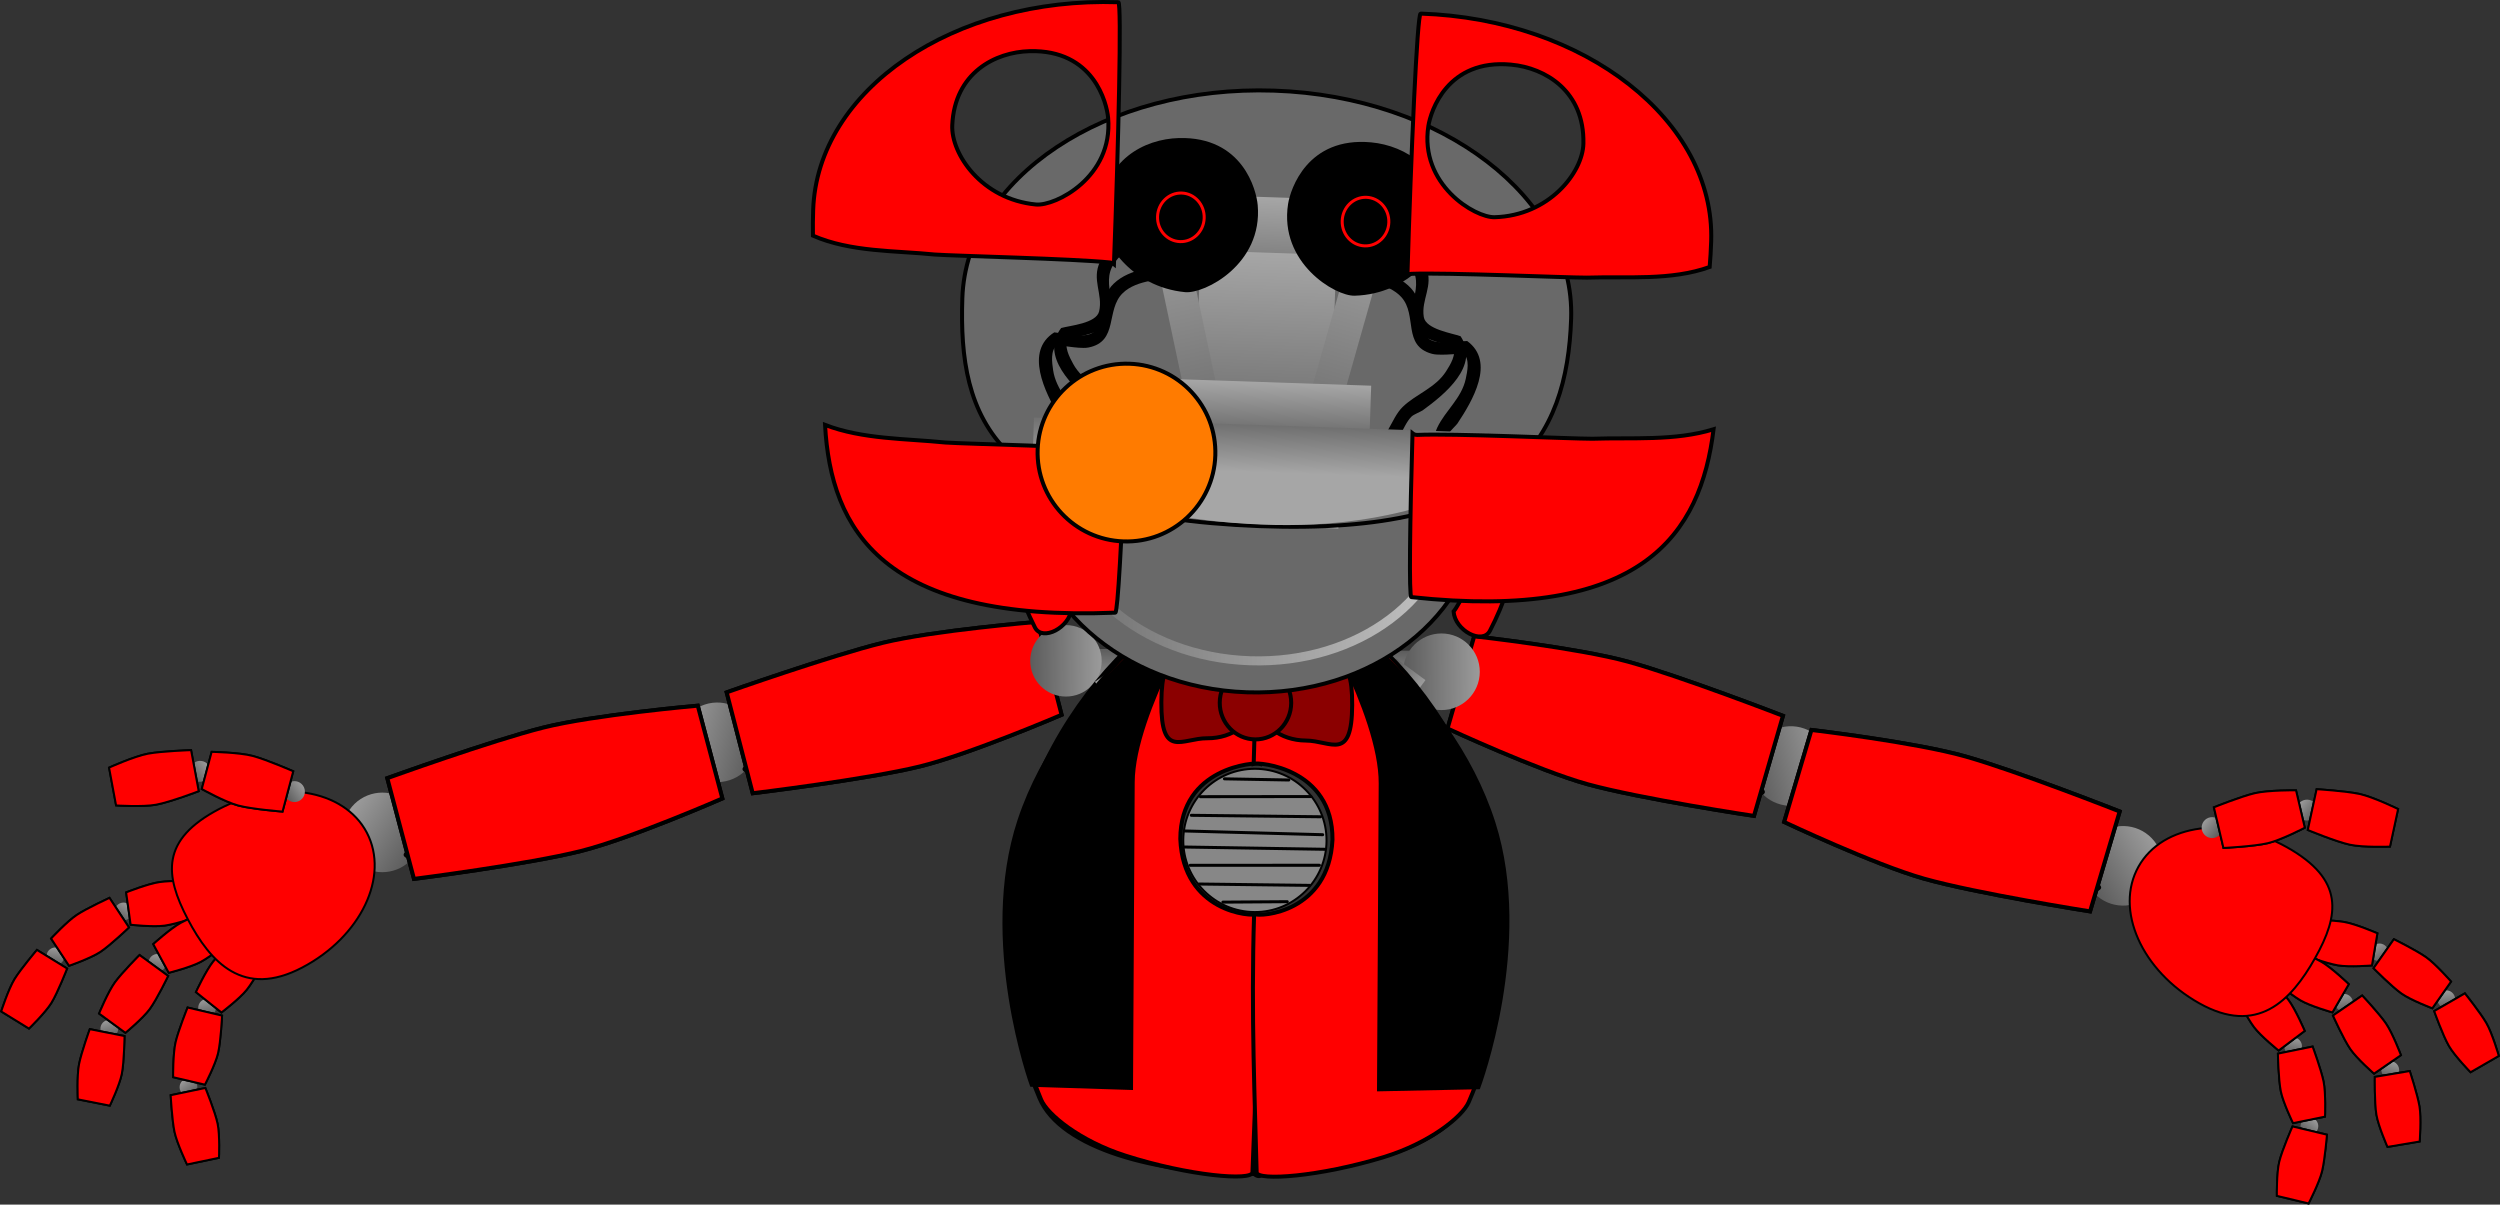 <svg version="1.1" xmlns="http://www.w3.org/2000/svg" xmlns:xlink="http://www.w3.org/1999/xlink" width="1244.697" height="599.75" viewBox="0,0,1244.697,599.75"><rect x="0" y="0" width="1244.697" height="599.75" fill="#333333" stroke="none"/><defs><linearGradient x1="-5.404" y1="342.981" x2="-43.529" y2="332.185" gradientUnits="userSpaceOnUse" id="color-1"><stop offset="0" stop-color="#5c5c5c"/><stop offset="1" stop-color="#9b9b9b"/></linearGradient><linearGradient x1="66.262" y1="328.23" x2="61.713" y2="310.604" gradientUnits="userSpaceOnUse" id="color-2"><stop offset="0" stop-color="#5c5c5c"/><stop offset="1" stop-color="#9b9b9b"/></linearGradient><linearGradient x1="-304.108" y1="451.734" x2="-302.355" y2="443.064" gradientUnits="userSpaceOnUse" id="color-3"><stop offset="0" stop-color="#5c5c5c"/><stop offset="1" stop-color="#9b9b9b"/></linearGradient><linearGradient x1="-277.611" y1="474.081" x2="-279.379" y2="465.415" gradientUnits="userSpaceOnUse" id="color-4"><stop offset="0" stop-color="#5c5c5c"/><stop offset="1" stop-color="#9b9b9b"/></linearGradient><linearGradient x1="-174.879" y1="393.572" x2="-207.647" y2="371.293" gradientUnits="userSpaceOnUse" id="color-5"><stop offset="0" stop-color="#5c5c5c"/><stop offset="1" stop-color="#9b9b9b"/></linearGradient><linearGradient x1="-262.216" y1="379.972" x2="-252.731" y2="375.652" gradientUnits="userSpaceOnUse" id="color-6"><stop offset="0" stop-color="#5c5c5c"/><stop offset="1" stop-color="#9b9b9b"/></linearGradient><linearGradient x1="-279.678" y1="404.308" x2="-273.772" y2="395.72" gradientUnits="userSpaceOnUse" id="color-7"><stop offset="0" stop-color="#5c5c5c"/><stop offset="1" stop-color="#9b9b9b"/></linearGradient><linearGradient x1="-273.317" y1="430.588" x2="-267.411" y2="422.001" gradientUnits="userSpaceOnUse" id="color-8"><stop offset="0" stop-color="#5c5c5c"/><stop offset="1" stop-color="#9b9b9b"/></linearGradient><linearGradient x1="-256.063" y1="451.164" x2="-250.156" y2="442.577" gradientUnits="userSpaceOnUse" id="color-9"><stop offset="0" stop-color="#5c5c5c"/><stop offset="1" stop-color="#9b9b9b"/></linearGradient><linearGradient x1="-326.159" y1="484.485" x2="-328.231" y2="475.887" gradientUnits="userSpaceOnUse" id="color-10"><stop offset="0" stop-color="#5c5c5c"/><stop offset="1" stop-color="#9b9b9b"/></linearGradient><linearGradient x1="-328.499" y1="500.152" x2="-334.57" y2="498.951" gradientUnits="userSpaceOnUse" id="color-11"><stop offset="0" stop-color="#5c5c5c"/><stop offset="1" stop-color="#9b9b9b"/></linearGradient><linearGradient x1="-312.847" y1="464.946" x2="-317.843" y2="461.293" gradientUnits="userSpaceOnUse" id="color-12"><stop offset="0" stop-color="#5c5c5c"/><stop offset="1" stop-color="#9b9b9b"/></linearGradient><linearGradient x1="-285.135" y1="512.84" x2="-290.398" y2="505.732" gradientUnits="userSpaceOnUse" id="color-13"><stop offset="0" stop-color="#5c5c5c"/><stop offset="1" stop-color="#9b9b9b"/></linearGradient><linearGradient x1="-281.177" y1="528.178" x2="-287.235" y2="529.442" gradientUnits="userSpaceOnUse" id="color-14"><stop offset="0" stop-color="#5c5c5c"/><stop offset="1" stop-color="#9b9b9b"/></linearGradient><linearGradient x1="-280.502" y1="489.656" x2="-286.527" y2="488.242" gradientUnits="userSpaceOnUse" id="color-15"><stop offset="0" stop-color="#5c5c5c"/><stop offset="1" stop-color="#9b9b9b"/></linearGradient><linearGradient x1="-354.571" y1="448.529" x2="-353.507" y2="439.748" gradientUnits="userSpaceOnUse" id="color-16"><stop offset="0" stop-color="#5c5c5c"/><stop offset="1" stop-color="#9b9b9b"/></linearGradient><linearGradient x1="-362.241" y1="462.389" x2="-367.509" y2="459.142" gradientUnits="userSpaceOnUse" id="color-17"><stop offset="0" stop-color="#5c5c5c"/><stop offset="1" stop-color="#9b9b9b"/></linearGradient><linearGradient x1="-322.463" y1="425.552" x2="-317.79" y2="418.042" gradientUnits="userSpaceOnUse" id="color-18"><stop offset="0" stop-color="#5c5c5c"/><stop offset="1" stop-color="#9b9b9b"/></linearGradient><linearGradient x1="-335.269" y1="434.875" x2="-338.673" y2="429.707" gradientUnits="userSpaceOnUse" id="color-19"><stop offset="0" stop-color="#5c5c5c"/><stop offset="1" stop-color="#9b9b9b"/></linearGradient><linearGradient x1="-299.758" y1="420.916" x2="-300.615" y2="414.788" gradientUnits="userSpaceOnUse" id="color-20"><stop offset="0" stop-color="#5c5c5c"/><stop offset="1" stop-color="#9b9b9b"/></linearGradient><linearGradient x1="-284.456" y1="439.454" x2="-287.402" y2="434.011" gradientUnits="userSpaceOnUse" id="color-21"><stop offset="0" stop-color="#5c5c5c"/><stop offset="1" stop-color="#9b9b9b"/></linearGradient><linearGradient x1="-264.307" y1="455.107" x2="-269.143" y2="451.245" gradientUnits="userSpaceOnUse" id="color-22"><stop offset="0" stop-color="#5c5c5c"/><stop offset="1" stop-color="#9b9b9b"/></linearGradient><linearGradient x1="-286.257" y1="355.04" x2="-277.747" y2="349.022" gradientUnits="userSpaceOnUse" id="color-23"><stop offset="0" stop-color="#5c5c5c"/><stop offset="1" stop-color="#9b9b9b"/></linearGradient><linearGradient x1="-304.428" y1="359.307" x2="-305.76" y2="352.137" gradientUnits="userSpaceOnUse" id="color-24"><stop offset="0" stop-color="#5c5c5c"/><stop offset="1" stop-color="#9b9b9b"/></linearGradient><linearGradient x1="-239.278" y1="365.131" x2="-230.768" y2="359.113" gradientUnits="userSpaceOnUse" id="color-25"><stop offset="0" stop-color="#5c5c5c"/><stop offset="1" stop-color="#9b9b9b"/></linearGradient><linearGradient x1="-259.48" y1="360.391" x2="-257.607" y2="353.344" gradientUnits="userSpaceOnUse" id="color-26"><stop offset="0" stop-color="#5c5c5c"/><stop offset="1" stop-color="#9b9b9b"/></linearGradient><linearGradient x1="-102.604" y1="370.399" x2="-107.267" y2="352.802" gradientUnits="userSpaceOnUse" id="color-27"><stop offset="0" stop-color="#5c5c5c"/><stop offset="1" stop-color="#9b9b9b"/></linearGradient><linearGradient x1="490.79" y1="354.228" x2="529.214" y2="344.548" gradientUnits="userSpaceOnUse" id="color-28"><stop offset="0" stop-color="#5c5c5c"/><stop offset="1" stop-color="#9b9b9b"/></linearGradient><linearGradient x1="419.584" y1="337.396" x2="424.645" y2="319.909" gradientUnits="userSpaceOnUse" id="color-29"><stop offset="0" stop-color="#5c5c5c"/><stop offset="1" stop-color="#9b9b9b"/></linearGradient><linearGradient x1="786.199" y1="471.638" x2="784.699" y2="462.921" gradientUnits="userSpaceOnUse" id="color-30"><stop offset="0" stop-color="#5c5c5c"/><stop offset="1" stop-color="#9b9b9b"/></linearGradient><linearGradient x1="759.061" y1="493.204" x2="761.081" y2="484.593" gradientUnits="userSpaceOnUse" id="color-31"><stop offset="0" stop-color="#5c5c5c"/><stop offset="1" stop-color="#9b9b9b"/></linearGradient><linearGradient x1="658.719" y1="409.736" x2="692.122" y2="388.422" gradientUnits="userSpaceOnUse" id="color-32"><stop offset="0" stop-color="#5c5c5c"/><stop offset="1" stop-color="#9b9b9b"/></linearGradient><linearGradient x1="746.415" y1="398.687" x2="737.06" y2="394.092" gradientUnits="userSpaceOnUse" id="color-33"><stop offset="0" stop-color="#5c5c5c"/><stop offset="1" stop-color="#9b9b9b"/></linearGradient><linearGradient x1="763.161" y1="423.52" x2="757.507" y2="414.764" gradientUnits="userSpaceOnUse" id="color-34"><stop offset="0" stop-color="#5c5c5c"/><stop offset="1" stop-color="#9b9b9b"/></linearGradient><linearGradient x1="756.036" y1="449.605" x2="750.383" y2="440.849" gradientUnits="userSpaceOnUse" id="color-35"><stop offset="0" stop-color="#5c5c5c"/><stop offset="1" stop-color="#9b9b9b"/></linearGradient><linearGradient x1="738.19" y1="469.669" x2="732.536" y2="460.913" gradientUnits="userSpaceOnUse" id="color-36"><stop offset="0" stop-color="#5c5c5c"/><stop offset="1" stop-color="#9b9b9b"/></linearGradient><linearGradient x1="807.285" y1="505.019" x2="809.608" y2="496.484" gradientUnits="userSpaceOnUse" id="color-37"><stop offset="0" stop-color="#5c5c5c"/><stop offset="1" stop-color="#9b9b9b"/></linearGradient><linearGradient x1="809.168" y1="520.747" x2="815.272" y2="519.723" gradientUnits="userSpaceOnUse" id="color-38"><stop offset="0" stop-color="#5c5c5c"/><stop offset="1" stop-color="#9b9b9b"/></linearGradient><linearGradient x1="794.549" y1="485.099" x2="799.649" y2="481.594" gradientUnits="userSpaceOnUse" id="color-39"><stop offset="0" stop-color="#5c5c5c"/><stop offset="1" stop-color="#9b9b9b"/></linearGradient><linearGradient x1="765.453" y1="532.166" x2="770.921" y2="525.214" gradientUnits="userSpaceOnUse" id="color-40"><stop offset="0" stop-color="#5c5c5c"/><stop offset="1" stop-color="#9b9b9b"/></linearGradient><linearGradient x1="761.05" y1="547.382" x2="767.069" y2="548.822" gradientUnits="userSpaceOnUse" id="color-41"><stop offset="0" stop-color="#5c5c5c"/><stop offset="1" stop-color="#9b9b9b"/></linearGradient><linearGradient x1="761.497" y1="508.856" x2="767.561" y2="507.618" gradientUnits="userSpaceOnUse" id="color-42"><stop offset="0" stop-color="#5c5c5c"/><stop offset="1" stop-color="#9b9b9b"/></linearGradient><linearGradient x1="836.734" y1="469.905" x2="835.926" y2="461.097" gradientUnits="userSpaceOnUse" id="color-43"><stop offset="0" stop-color="#5c5c5c"/><stop offset="1" stop-color="#9b9b9b"/></linearGradient><linearGradient x1="843.996" y1="483.983" x2="849.357" y2="480.891" gradientUnits="userSpaceOnUse" id="color-44"><stop offset="0" stop-color="#5c5c5c"/><stop offset="1" stop-color="#9b9b9b"/></linearGradient><linearGradient x1="805.309" y1="446.002" x2="800.857" y2="438.359" gradientUnits="userSpaceOnUse" id="color-45"><stop offset="0" stop-color="#5c5c5c"/><stop offset="1" stop-color="#9b9b9b"/></linearGradient><linearGradient x1="817.838" y1="455.695" x2="821.39" y2="450.628" gradientUnits="userSpaceOnUse" id="color-46"><stop offset="0" stop-color="#5c5c5c"/><stop offset="1" stop-color="#9b9b9b"/></linearGradient><linearGradient x1="782.749" y1="440.707" x2="783.784" y2="434.606" gradientUnits="userSpaceOnUse" id="color-47"><stop offset="0" stop-color="#5c5c5c"/><stop offset="1" stop-color="#9b9b9b"/></linearGradient><linearGradient x1="766.913" y1="458.791" x2="770.015" y2="453.437" gradientUnits="userSpaceOnUse" id="color-48"><stop offset="0" stop-color="#5c5c5c"/><stop offset="1" stop-color="#9b9b9b"/></linearGradient><linearGradient x1="746.316" y1="473.85" x2="751.262" y2="470.131" gradientUnits="userSpaceOnUse" id="color-49"><stop offset="0" stop-color="#5c5c5c"/><stop offset="1" stop-color="#9b9b9b"/></linearGradient><linearGradient x1="771.172" y1="374.465" x2="762.841" y2="368.202" gradientUnits="userSpaceOnUse" id="color-50"><stop offset="0" stop-color="#5c5c5c"/><stop offset="1" stop-color="#9b9b9b"/></linearGradient><linearGradient x1="789.211" y1="379.26" x2="790.752" y2="372.132" gradientUnits="userSpaceOnUse" id="color-51"><stop offset="0" stop-color="#5c5c5c"/><stop offset="1" stop-color="#9b9b9b"/></linearGradient><linearGradient x1="723.919" y1="383.184" x2="715.588" y2="376.92" gradientUnits="userSpaceOnUse" id="color-52"><stop offset="0" stop-color="#5c5c5c"/><stop offset="1" stop-color="#9b9b9b"/></linearGradient><linearGradient x1="744.251" y1="379.034" x2="742.584" y2="371.935" gradientUnits="userSpaceOnUse" id="color-53"><stop offset="0" stop-color="#5c5c5c"/><stop offset="1" stop-color="#9b9b9b"/></linearGradient><linearGradient x1="587.149" y1="384.467" x2="592.323" y2="367.013" gradientUnits="userSpaceOnUse" id="color-54"><stop offset="0" stop-color="#5c5c5c"/><stop offset="1" stop-color="#9b9b9b"/></linearGradient><linearGradient x1="239.817" y1="291.523" x2="239.716" y2="309.745" gradientUnits="userSpaceOnUse" id="color-55"><stop offset="0" stop-color="#5c5c5c"/><stop offset="1" stop-color="#9b9b9b"/></linearGradient><linearGradient x1="131.316" y1="296.916" x2="166.893" y2="297.112" gradientUnits="userSpaceOnUse" id="color-56"><stop offset="0" stop-color="#5c5c5c"/><stop offset="1" stop-color="#9b9b9b"/></linearGradient><linearGradient x1="316.988" y1="302.349" x2="355.136" y2="302.559" gradientUnits="userSpaceOnUse" id="color-57"><stop offset="0" stop-color="#5c5c5c"/><stop offset="1" stop-color="#9b9b9b"/></linearGradient><linearGradient x1="274.231" y1="348.816" x2="288.885" y2="359.648" gradientUnits="userSpaceOnUse" id="color-58"><stop offset="0" stop-color="#5c5c5c"/><stop offset="1" stop-color="#9b9b9b"/></linearGradient><linearGradient x1="216.912" y1="350.236" x2="202.14" y2="360.906" gradientUnits="userSpaceOnUse" id="color-59"><stop offset="0" stop-color="#5c5c5c"/><stop offset="1" stop-color="#9b9b9b"/></linearGradient><linearGradient x1="233.61" y1="473.21" x2="255.304" y2="473.329" gradientUnits="userSpaceOnUse" id="color-60"><stop offset="0" stop-color="#5c5c5c"/><stop offset="1" stop-color="#9b9b9b"/></linearGradient><linearGradient x1="145.736" y1="215.205" x2="340.871" y2="221.766" gradientUnits="userSpaceOnUse" id="color-61"><stop offset="0" stop-color="#6c6c6c"/><stop offset="1" stop-color="#c4c4c4"/></linearGradient><linearGradient x1="209.337" y1="188.198" x2="286.09" y2="190.778" gradientUnits="userSpaceOnUse" id="color-62"><stop offset="0" stop-color="#6e6e6e"/><stop offset="1" stop-color="#c0c0c0"/></linearGradient><linearGradient x1="251.157" y1="66.218" x2="249.692" y2="109.798" gradientUnits="userSpaceOnUse" id="color-63"><stop offset="0" stop-color="#a6a6a6"/><stop offset="1" stop-color="#707070"/></linearGradient><linearGradient x1="249.903" y1="93.845" x2="247.082" y2="177.753" gradientUnits="userSpaceOnUse" id="color-64"><stop offset="0" stop-color="#a6a6a6"/><stop offset="1" stop-color="#707070"/></linearGradient><linearGradient x1="196.678" y1="70.157" x2="218.552" y2="173.295" gradientUnits="userSpaceOnUse" id="color-65"><stop offset="0" stop-color="#a6a6a6"/><stop offset="1" stop-color="#707070"/></linearGradient><linearGradient x1="303.839" y1="77.016" x2="275.086" y2="178.452" gradientUnits="userSpaceOnUse" id="color-66"><stop offset="0" stop-color="#a6a6a6"/><stop offset="1" stop-color="#707070"/></linearGradient><linearGradient x1="248.063" y1="158.25" x2="247.254" y2="182.317" gradientUnits="userSpaceOnUse" id="color-67"><stop offset="0" stop-color="#a6a6a6"/><stop offset="1" stop-color="#707070"/></linearGradient><linearGradient x1="246.04" y1="179.671" x2="245.252" y2="203.121" gradientUnits="userSpaceOnUse" id="color-68"><stop offset="0" stop-color="#707070"/><stop offset="1" stop-color="#a6a6a6"/></linearGradient></defs><g transform="translate(381.612,32.001)"><g data-paper-data="{&quot;isPaintingLayer&quot;:true}" fill-rule="nonzero" stroke-linejoin="miter" stroke-miterlimit="10" stroke-dasharray="" stroke-dashoffset="0" style="mix-blend-mode: normal"><g data-paper-data="{&quot;index&quot;:null}" stroke-linecap="butt"><path d="M-43.529,332.185c2.981,-10.528 13.932,-16.646 24.46,-13.665c10.528,2.981 16.646,13.932 13.665,24.46c-2.981,10.528 -13.932,16.646 -24.461,13.665c-10.528,-2.981 -16.646,-13.932 -13.665,-24.46z" fill="url(#color-1)" stroke="none" stroke-width="0"/><g><path d="M-19.818,312.709c0,0 51.765,-18.299 77.791,-24.672c25.327,-6.202 77.008,-10.425 77.008,-10.425l11.943,46.269c0,0 -45.658,19.614 -70.56,25.712c-26.384,6.461 -83.216,13.35 -83.216,13.35z" fill="#696969" stroke="#000000" stroke-width="2"/><path d="M-14.767,329.333l152.959,-37.457l4.55,17.626l-152.959,37.457z" fill="url(#color-2)" stroke="none" stroke-width="0"/><path d="M-11.345,352.011c-1.93,-1.707 1.423,-3.386 1.423,-3.386l4.789,-2.354c4.743,-4.342 7.075,-8.916 11.076,-13.421c2.659,-2.994 6.515,-5.544 9.374,-8.445c3.128,-3.173 4.738,-6.606 9.543,-9.309c12.102,-6.808 30.883,-8.286 40.208,-3.599c5.47,2.422 11.911,4.037 17.176,6.575c0.887,0.427 4.441,2.638 6.621,2.647c3.498,0.014 10.829,-3.781 13.068,-4.943c12.563,-6.518 19.649,-16.265 31.984,-23.101c0,0 3.239,-1.772 5.354,-0.161c2.115,1.61 -1.124,3.382 -1.124,3.382c-12.555,6.75 -19.342,16.583 -32.121,23.175c-4.687,2.418 -13,6.438 -18.991,6.436c-6.058,-0.002 -8.881,-3.079 -13.213,-4.675c-4.832,-1.78 -9.805,-3.249 -14.374,-5.274c-6.683,-3.515 -21.28,-2.413 -30.186,2.662c-3.811,2.172 -5.064,5.281 -7.572,7.819c-2.8,2.833 -6.614,5.338 -9.197,8.256c-4.473,5.052 -7.082,9.894 -12.617,14.727l-5.938,3.017c0,0 -3.353,1.679 -5.283,-0.029z" fill="#000000" stroke="none" stroke-width="0.5"/><path d="M-19.818,312.709c0,0 51.765,-18.299 77.791,-24.672c25.327,-6.202 77.008,-10.425 77.008,-10.425l11.943,46.269c0,0 -45.658,19.614 -70.56,25.712c-26.384,6.461 -83.216,13.35 -83.216,13.35z" fill="#ff0000" stroke="#000000" stroke-width="2"/></g><path d="M-307.567,446.522c0.484,-2.394 2.817,-3.942 5.211,-3.458c2.394,0.484 3.942,2.817 3.458,5.211c-0.484,2.394 -2.817,3.942 -5.211,3.458c-2.394,-0.484 -3.942,-2.817 -3.458,-5.211z" data-paper-data="{&quot;index&quot;:null}" fill="url(#color-3)" stroke="none" stroke-width="0"/><path d="M-282.828,470.632c-0.488,-2.393 1.056,-4.729 3.449,-5.218c2.393,-0.488 4.729,1.056 5.217,3.449c0.488,2.393 -1.056,4.729 -3.449,5.218c-2.393,0.488 -4.729,-1.056 -5.217,-3.449z" data-paper-data="{&quot;index&quot;:null}" fill="url(#color-4)" stroke="none" stroke-width="0"/><path d="M-180.124,366.049c9.049,6.152 11.397,18.475 5.245,27.523c-6.152,9.049 -18.475,11.397 -27.523,5.245c-9.049,-6.152 -11.397,-18.475 -5.245,-27.523c6.152,-9.049 18.475,-11.397 27.523,-5.245z" data-paper-data="{&quot;index&quot;:null}" fill="url(#color-5)" stroke="none" stroke-width="0"/><path d="M-259.634,373.07c2.619,-1.193 5.71,-0.037 6.903,2.583c1.193,2.619 0.037,5.71 -2.583,6.903c-2.619,1.193 -5.71,0.037 -6.903,-2.582c-1.193,-2.619 -0.037,-5.71 2.583,-6.903z" data-paper-data="{&quot;index&quot;:null}" fill="url(#color-6)" stroke="none" stroke-width="0"/><path d="M-281.019,397.061c1.631,-2.371 4.876,-2.972 7.247,-1.341c2.371,1.631 2.972,4.876 1.341,7.247c-1.631,2.371 -4.876,2.972 -7.247,1.341c-2.371,-1.631 -2.972,-4.876 -1.341,-7.247z" data-paper-data="{&quot;index&quot;:null}" fill="url(#color-7)" stroke="none" stroke-width="0"/><path d="M-274.658,423.341c1.631,-2.371 4.876,-2.972 7.247,-1.341c2.371,1.631 2.972,4.876 1.341,7.247c-1.631,2.371 -4.876,2.972 -7.247,1.341c-2.371,-1.631 -2.972,-4.876 -1.341,-7.247z" data-paper-data="{&quot;index&quot;:null}" fill="url(#color-8)" stroke="none" stroke-width="0"/><path d="M-257.403,443.917c1.631,-2.371 4.876,-2.972 7.247,-1.341c2.371,1.631 2.972,4.875 1.341,7.247c-1.631,2.371 -4.876,2.972 -7.247,1.341c-2.371,-1.631 -2.972,-4.876 -1.341,-7.247z" data-paper-data="{&quot;index&quot;:null}" fill="url(#color-9)" stroke="none" stroke-width="0"/><path d="M-331.494,481.222c-0.572,-2.374 0.889,-4.763 3.263,-5.336c2.374,-0.572 4.763,0.889 5.336,3.263c0.572,2.374 -0.889,4.763 -3.263,5.336c-2.374,0.572 -4.763,-0.889 -5.336,-3.263z" data-paper-data="{&quot;index&quot;:null}" fill="url(#color-10)" stroke="none" stroke-width="0"/><g data-paper-data="{&quot;index&quot;:null}" stroke-width="1"><path d="M-319.612,483.824c0,0 -0.182,12.879 -1.358,18.828c-1.11,5.615 -5.969,15.83 -5.969,15.83l-15.936,-3.152c0,0 -0.519,-11.731 0.611,-17.441c1.161,-5.868 5.351,-17.487 5.351,-17.487z" fill="#696969" stroke="#000000"/><path d="M-325.089,482.909l-6.821,34.487l-6.071,-1.201l6.821,-34.487z" fill="url(#color-11)" stroke="none"/><path d="M-324.52,482.991c0,0 0.437,-0.748 1.08,-0.292c0.644,0.456 0.207,1.203 0.207,1.203l-0.788,1.324c-1.411,1.215 -2.934,1.765 -4.458,2.736c-0.88,0.561 -1.576,1.406 -2.42,2.018c-0.756,0.548 -1.75,0.804 -2.334,1.652c-1.366,1.981 -1.189,5.295 0.237,6.85c0.849,1.06 1.526,2.206 2.303,3.323c0.696,1.002 1.832,1.673 2.059,3.053c0.225,1.364 -0.81,3.22 -1.445,4.265c-1.729,2.849 -4.767,4.303 -6.557,7.099c0,0 -0.472,0.721 -1.09,0.224c-0.618,-0.497 -0.146,-1.218 -0.146,-1.218c1.827,-2.745 4.825,-4.268 6.538,-7.069c0.305,-0.499 1.302,-2.133 1.166,-2.93c-0.085,-0.497 -0.958,-1.327 -1.134,-1.533c-1.046,-1.223 -1.828,-2.705 -2.843,-3.973c-1.918,-2.167 -2.125,-6.431 -0.298,-9.124c0.725,-1.069 1.814,-1.404 2.76,-2.086c0.864,-0.624 1.574,-1.479 2.477,-2.056c1.359,-0.869 2.803,-1.358 4.079,-2.397l0.609,-1.069z" fill="#000000" stroke="none"/><path d="M-319.612,483.824c0,0 -0.182,12.879 -1.358,18.828c-1.11,5.615 -5.969,15.83 -5.969,15.83l-15.936,-3.152c0,0 -0.519,-11.731 0.611,-17.441c1.161,-5.868 5.351,-17.487 5.351,-17.487z" fill="#ff0000" stroke="#000000"/></g><g data-paper-data="{&quot;index&quot;:null}" stroke-width="1"><path d="M-297.895,453.899c0,0 -5.604,11.597 -9.183,16.492c-3.378,4.62 -12.097,11.828 -12.097,11.828l-13.114,-9.588c0,0 4.484,-10.852 7.92,-15.551c3.53,-4.829 12.236,-13.59 12.236,-13.59z" fill="#696969" stroke="#000000"/><path d="M-302.473,450.756l-20.748,28.379l-4.996,-3.652l20.748,-28.379z" fill="url(#color-12)" stroke="none"/><path d="M-301.992,451.071c0,0 0.712,-0.493 1.103,0.191c0.391,0.685 -0.321,1.178 -0.321,1.178l-1.274,0.868c-1.792,0.506 -3.405,0.36 -5.197,0.597c-1.035,0.137 -2.023,0.609 -3.046,0.807c-0.917,0.177 -1.926,-0.01 -2.814,0.511c-2.075,1.219 -3.315,4.297 -2.678,6.309c0.322,1.319 0.452,2.644 0.684,3.985c0.208,1.202 0.954,2.29 0.577,3.637c-0.373,1.332 -2.095,2.577 -3.111,3.256c-2.771,1.852 -6.138,1.887 -8.942,3.665c0,0 -0.732,0.454 -1.083,-0.257c-0.351,-0.711 0.382,-1.166 0.382,-1.166c2.816,-1.717 6.177,-1.831 8.912,-3.646c0.487,-0.323 2.081,-1.384 2.295,-2.163c0.133,-0.486 -0.308,-1.607 -0.38,-1.868c-0.432,-1.55 -0.514,-3.224 -0.899,-4.802c-0.823,-2.775 0.79,-6.727 3.583,-8.396c1.109,-0.663 2.237,-0.506 3.383,-0.726c1.047,-0.201 2.051,-0.676 3.113,-0.818c1.599,-0.214 3.114,-0.047 4.71,-0.45l1.003,-0.712z" fill="#000000" stroke="none"/><path d="M-297.895,453.899c0,0 -5.604,11.597 -9.183,16.492c-3.378,4.62 -12.097,11.828 -12.097,11.828l-13.114,-9.588c0,0 4.484,-10.852 7.92,-15.551c3.53,-4.829 12.236,-13.59 12.236,-13.59z" fill="#ff0000" stroke="#000000"/></g><path d="M-291.321,511.918c-1.453,-1.963 -1.04,-4.733 0.923,-6.186c1.963,-1.453 4.733,-1.04 6.186,0.923c1.453,1.963 1.04,4.733 -0.923,6.186c-1.963,1.453 -4.733,1.04 -6.186,-0.923z" data-paper-data="{&quot;index&quot;:null}" fill="url(#color-13)" stroke="none" stroke-width="0"/><g data-paper-data="{&quot;index&quot;:null}" stroke-width="1"><path d="M-279.365,509.677c0,0 4.858,11.929 6.096,17.865c1.168,5.603 0.68,16.905 0.68,16.905l-15.903,3.316c0,0 -5.054,-10.599 -6.243,-16.297c-1.221,-5.856 -1.896,-18.189 -1.896,-18.189z" fill="#696969" stroke="#000000"/><path d="M-284.765,510.971l7.176,34.415l-6.058,1.263l-7.176,-34.415z" fill="url(#color-14)" stroke="none"/><path d="M-284.209,510.825c0,0 0.11,-0.859 0.881,-0.691c0.77,0.168 0.66,1.027 0.66,1.027l-0.209,1.527c-0.825,1.669 -2.013,2.769 -3.037,4.259c-0.592,0.86 -0.902,1.91 -1.441,2.802c-0.482,0.799 -1.298,1.423 -1.505,2.432c-0.485,2.357 0.971,5.34 2.891,6.214c1.195,0.644 2.266,1.436 3.417,2.161c1.032,0.651 2.34,0.826 3.087,2.008c0.739,1.169 0.51,3.281 0.334,4.491c-0.481,3.298 -2.71,5.822 -3.268,9.095c0,0 -0.153,0.848 -0.916,0.632c-0.763,-0.216 -0.61,-1.064 -0.61,-1.064c0.611,-3.241 2.778,-5.813 3.262,-9.059c0.086,-0.579 0.366,-2.472 -0.07,-3.153c-0.272,-0.424 -1.399,-0.848 -1.642,-0.969c-1.441,-0.718 -2.738,-1.777 -4.168,-2.549c-2.611,-1.247 -4.466,-5.092 -3.835,-8.284c0.251,-1.267 1.123,-2 1.727,-2.998c0.552,-0.912 0.872,-1.975 1.478,-2.859c0.912,-1.331 2.051,-2.343 2.82,-3.799l0.144,-1.222z" fill="#000000" stroke="none"/><path d="M-279.365,509.677c0,0 4.858,11.929 6.096,17.865c1.168,5.603 0.68,16.905 0.68,16.905l-15.903,3.316c0,0 -5.054,-10.599 -6.243,-16.297c-1.221,-5.856 -1.896,-18.189 -1.896,-18.189z" fill="#ff0000" stroke="#000000"/></g><g data-paper-data="{&quot;index&quot;:null}" stroke-width="1"><path d="M-271.045,473.651c0,0 -0.635,12.865 -2.021,18.768c-1.307,5.572 -6.524,15.61 -6.524,15.61l-15.815,-3.711c0,0 -0.105,-11.742 1.225,-17.409c1.366,-5.823 5.964,-17.287 5.964,-17.287z" fill="#696969" stroke="#000000"/><path d="M-276.486,472.543l-8.031,34.225l-6.025,-1.414l8.031,-34.225z" fill="url(#color-15)" stroke="none"/><path d="M-275.921,472.646c0,0 0.463,-0.732 1.09,-0.254c0.627,0.478 0.165,1.21 0.165,1.21l-0.834,1.296c-1.453,1.165 -2.994,1.66 -4.552,2.577c-0.9,0.53 -1.625,1.35 -2.49,1.931c-0.775,0.521 -1.777,0.742 -2.391,1.568c-1.435,1.932 -1.375,5.25 -0.004,6.854c0.811,1.089 1.448,2.258 2.184,3.402c0.661,1.025 1.772,1.737 1.95,3.124c0.176,1.371 -0.923,3.19 -1.594,4.212c-1.828,2.786 -4.916,4.132 -6.803,6.864c0,0 -0.497,0.704 -1.097,0.186c-0.6,-0.518 -0.103,-1.222 -0.103,-1.222c1.923,-2.679 4.973,-4.096 6.783,-6.834c0.323,-0.488 1.376,-2.086 1.269,-2.887c-0.067,-0.499 -0.91,-1.36 -1.079,-1.572c-1.003,-1.259 -1.732,-2.768 -2.701,-4.071c-1.84,-2.234 -1.897,-6.502 0.023,-9.129c0.762,-1.043 1.863,-1.339 2.831,-1.988c0.886,-0.593 1.625,-1.422 2.547,-1.968c1.389,-0.821 2.849,-1.258 4.161,-2.252l0.646,-1.047z" fill="#000000" stroke="none"/><path d="M-271.045,473.651c0,0 -0.635,12.865 -2.021,18.768c-1.307,5.572 -6.524,15.61 -6.524,15.61l-15.815,-3.711c0,0 -0.105,-11.742 1.225,-17.409c1.366,-5.823 5.964,-17.287 5.964,-17.287z" fill="#ff0000" stroke="#000000"/></g><path d="M-353.507,439.748c2.425,0.294 4.152,2.498 3.858,4.922c-0.294,2.425 -2.498,4.152 -4.922,3.858c-2.425,-0.294 -4.152,-2.498 -3.858,-4.922c0.294,-2.425 2.498,-4.152 4.922,-3.858z" data-paper-data="{&quot;index&quot;:null}" fill="url(#color-16)" stroke="none" stroke-width="0"/><g data-paper-data="{&quot;index&quot;:null}" stroke-width="1"><path d="M-348.206,450.198c0,0 -4.672,12.003 -7.854,17.165c-3.003,4.872 -11.127,12.745 -11.127,12.745l-13.829,-8.523c0,0 3.615,-11.172 6.669,-16.127c3.139,-5.092 11.126,-14.513 11.126,-14.513z" fill="#696969" stroke="#000000"/><path d="M-353.018,447.426l-18.446,29.927l-5.268,-3.247l18.446,-29.927z" fill="url(#color-17)" stroke="none"/><path d="M-352.514,447.702c0,0 0.671,-0.548 1.114,0.104c0.444,0.652 -0.227,1.2 -0.227,1.2l-1.201,0.965c-1.747,0.645 -3.366,0.627 -5.133,1.005c-1.021,0.218 -1.968,0.767 -2.973,1.044c-0.9,0.249 -1.92,0.142 -2.765,0.731c-1.972,1.379 -2.965,4.545 -2.172,6.501c0.425,1.289 0.659,2.6 0.996,3.918c0.302,1.182 1.132,2.208 0.862,3.58c-0.267,1.357 -1.885,2.734 -2.844,3.491c-2.616,2.065 -5.97,2.365 -8.625,4.359c0,0 -0.694,0.511 -1.1,-0.171c-0.406,-0.682 0.289,-1.192 0.289,-1.192c2.672,-1.933 6.013,-2.312 8.596,-4.337c0.46,-0.361 1.965,-1.544 2.117,-2.338c0.094,-0.495 -0.433,-1.578 -0.526,-1.832c-0.553,-1.511 -0.767,-3.173 -1.275,-4.716c-1.039,-2.701 0.257,-6.768 2.91,-8.653c1.053,-0.748 2.191,-0.681 3.315,-0.99c1.028,-0.283 1.991,-0.835 3.039,-1.061c1.577,-0.339 3.1,-0.292 4.66,-0.82l0.944,-0.789z" fill="#000000" stroke="none"/><path d="M-348.206,450.198c0,0 -4.672,12.003 -7.854,17.165c-3.003,4.872 -11.127,12.745 -11.127,12.745l-13.829,-8.523c0,0 3.615,-11.172 6.669,-16.127c3.139,-5.092 11.126,-14.513 11.126,-14.513z" fill="#ff0000" stroke="#000000"/></g><path d="M-317.79,418.042c2.074,1.29 2.709,4.018 1.418,6.091c-1.29,2.074 -4.018,2.709 -6.091,1.418c-2.074,-1.29 -2.709,-4.018 -1.418,-6.091c1.29,-2.074 4.018,-2.709 6.091,-1.418z" data-paper-data="{&quot;index&quot;:null}" fill="url(#color-18)" stroke="none" stroke-width="0"/><g data-paper-data="{&quot;index&quot;:null}" stroke-width="1"><path d="M-317.399,429.753c0,0 -9.305,8.907 -14.369,12.242c-4.78,3.148 -15.468,6.853 -15.468,6.853l-8.935,-13.567c0,0 7.995,-8.6 12.857,-11.802c4.996,-3.29 16.215,-8.456 16.215,-8.456z" fill="#696969" stroke="#000000"/><path d="M-320.589,425.207l-29.36,19.336l-3.404,-5.168l29.36,-19.336z" fill="url(#color-19)" stroke="none"/><path d="M-320.249,425.671c0,0 0.839,-0.214 0.966,0.565c0.127,0.778 -0.712,0.992 -0.712,0.992l-1.497,0.368c-1.856,-0.153 -3.316,-0.853 -5.077,-1.257c-1.017,-0.234 -2.108,-0.136 -3.136,-0.309c-0.921,-0.155 -1.801,-0.683 -2.815,-0.505c-2.37,0.416 -4.608,2.867 -4.715,4.975c-0.159,1.348 -0.501,2.635 -0.752,3.972c-0.225,1.199 0.093,2.479 -0.731,3.609c-0.815,1.117 -2.863,1.682 -4.053,1.963c-3.243,0.767 -6.411,-0.378 -9.659,0.308c0,0 -0.845,0.17 -0.925,-0.619c-0.08,-0.789 0.765,-0.959 0.765,-0.959c3.238,-0.624 6.427,0.444 9.624,-0.301c0.57,-0.133 2.433,-0.569 2.906,-1.225c0.295,-0.409 0.274,-1.613 0.297,-1.883c0.137,-1.604 0.645,-3.2 0.836,-4.814c0.199,-2.887 3.092,-6.026 6.292,-6.614c1.271,-0.233 2.273,0.308 3.423,0.503c1.051,0.178 2.158,0.084 3.203,0.322c1.573,0.358 2.934,1.045 4.57,1.225l1.189,-0.316z" fill="#000000" stroke="none"/><path d="M-317.399,429.753c0,0 -9.305,8.907 -14.369,12.242c-4.78,3.148 -15.468,6.853 -15.468,6.853l-8.935,-13.567c0,0 7.995,-8.6 12.857,-11.802c4.996,-3.29 16.215,-8.456 16.215,-8.456z" fill="#ff0000" stroke="#000000"/></g><g data-paper-data="{&quot;index&quot;:null}" stroke-width="1"><path d="M-281.419,423.957c0,0 -12.226,4.053 -18.232,4.892c-5.668,0.792 -16.912,-0.447 -16.912,-0.447l-2.249,-16.088c0,0 10.912,-4.337 16.677,-5.143c5.924,-0.828 18.274,-0.68 18.274,-0.68z" fill="#696969" stroke="#000000"/><path d="M-282.35,418.482l-34.816,4.868l-0.857,-6.129l34.816,-4.868z" fill="url(#color-20)" stroke="none"/><path d="M-282.242,419.047c0,0 0.85,0.167 0.631,0.925c-0.219,0.758 -1.069,0.59 -1.069,0.59l-1.509,-0.31c-1.611,-0.934 -2.629,-2.193 -4.047,-3.314c-0.819,-0.648 -1.846,-1.028 -2.7,-1.624c-0.765,-0.535 -1.333,-1.389 -2.326,-1.664c-2.32,-0.641 -5.392,0.613 -6.393,2.471c-0.723,1.149 -1.583,2.165 -2.384,3.265c-0.718,0.986 -0.98,2.279 -2.209,2.946c-1.215,0.66 -3.308,0.291 -4.503,0.034c-3.258,-0.699 -5.628,-3.092 -8.857,-3.866c0,0 -0.836,-0.209 -0.57,-0.956c0.267,-0.747 1.103,-0.537 1.103,-0.537c3.193,0.826 5.615,3.159 8.822,3.858c0.572,0.125 2.442,0.53 3.15,0.141c0.441,-0.243 0.939,-1.34 1.076,-1.574c0.812,-1.39 1.956,-2.614 2.821,-3.989c1.419,-2.522 5.378,-4.117 8.521,-3.274c1.248,0.335 1.921,1.254 2.876,1.923c0.873,0.612 1.913,1.002 2.755,1.665c1.267,0.999 2.202,2.202 3.602,3.067l1.209,0.225z" fill="#000000" stroke="none"/><path d="M-281.419,423.957c0,0 -12.226,4.053 -18.232,4.892c-5.668,0.792 -16.912,-0.447 -16.912,-0.447l-2.249,-16.088c0,0 10.912,-4.337 16.677,-5.143c5.924,-0.828 18.274,-0.68 18.274,-0.68z" fill="#ff0000" stroke="#000000"/></g><g data-paper-data="{&quot;index&quot;:null}" stroke-width="1"><path d="M-266.211,435.892c0,0 -10.038,8.071 -15.371,10.957c-5.034,2.724 -16.002,5.493 -16.002,5.493l-7.731,-14.287c0,0 8.707,-7.878 13.827,-10.649c5.261,-2.847 16.884,-7.026 16.884,-7.026z" fill="#696969" stroke="#000000"/><path d="M-268.997,431.088l-30.918,16.731l-2.945,-5.443l30.918,-16.731z" fill="url(#color-21)" stroke="none"/><path d="M-268.699,431.579c0,0 0.855,-0.14 0.914,0.646c0.059,0.786 -0.795,0.927 -0.795,0.927l-1.523,0.237c-1.836,-0.312 -3.23,-1.136 -4.95,-1.691c-0.994,-0.321 -2.088,-0.318 -3.097,-0.578c-0.904,-0.233 -1.735,-0.836 -2.761,-0.746c-2.397,0.21 -4.838,2.459 -5.126,4.55c-0.275,1.329 -0.726,2.582 -1.092,3.893c-0.328,1.175 -0.121,2.478 -1.039,3.533c-0.908,1.043 -2.998,1.429 -4.207,1.606c-3.297,0.484 -6.354,-0.93 -9.65,-0.526c0,0 -0.857,0.096 -0.868,-0.697c-0.011,-0.793 0.845,-0.889 0.845,-0.889c3.28,-0.342 6.365,0.997 9.614,0.53c0.579,-0.083 2.473,-0.357 3.001,-0.97c0.329,-0.382 0.412,-1.584 0.458,-1.851c0.275,-1.586 0.919,-3.133 1.249,-4.724c0.447,-2.859 3.6,-5.737 6.839,-6.047c1.286,-0.123 2.238,0.503 3.367,0.796c1.032,0.268 2.142,0.27 3.163,0.597c1.536,0.493 2.833,1.294 4.447,1.614l1.212,-0.212z" fill="#000000" stroke="none"/><path d="M-266.211,435.892c0,0 -10.038,8.071 -15.371,10.957c-5.034,2.724 -16.002,5.493 -16.002,5.493l-7.731,-14.287c0,0 8.707,-7.878 13.827,-10.649c5.261,-2.847 16.884,-7.026 16.884,-7.026z" fill="#ff0000" stroke="#000000"/></g><g data-paper-data="{&quot;index&quot;:null}" stroke-width="1"><path d="M-248.898,444.708c0,0 -6.094,11.348 -9.878,16.086c-3.572,4.472 -12.59,11.301 -12.59,11.301l-12.693,-10.138c0,0 4.943,-10.651 8.576,-15.199c3.733,-4.674 12.804,-13.056 12.804,-13.056z" fill="#696969" stroke="#000000"/><path d="M-253.338,441.373l-21.94,27.468l-4.835,-3.862l21.94,-27.468z" fill="url(#color-22)" stroke="none"/><path d="M-252.871,441.708c0,0 0.732,-0.463 1.094,0.238c0.362,0.701 -0.37,1.164 -0.37,1.164l-1.31,0.812c-1.812,0.429 -3.417,0.215 -5.217,0.375c-1.04,0.093 -2.047,0.522 -3.077,0.676c-0.923,0.138 -1.923,-0.092 -2.833,0.391c-2.125,1.129 -3.495,4.152 -2.945,6.189c0.265,1.331 0.339,2.661 0.513,4.01c0.157,1.21 0.855,2.329 0.421,3.658c-0.429,1.314 -2.203,2.485 -3.247,3.12c-2.847,1.732 -6.213,1.623 -9.09,3.281c0,0 -0.751,0.423 -1.071,-0.303c-0.32,-0.726 0.431,-1.148 0.431,-1.148c2.887,-1.595 6.249,-1.566 9.059,-3.263c0.501,-0.302 2.138,-1.294 2.385,-2.064c0.154,-0.48 -0.239,-1.619 -0.3,-1.883c-0.365,-1.567 -0.377,-3.243 -0.693,-4.836c-0.704,-2.807 1.076,-6.687 3.938,-8.236c1.136,-0.615 2.257,-0.41 3.411,-0.581c1.054,-0.156 2.078,-0.587 3.145,-0.684c1.606,-0.146 3.113,0.086 4.725,-0.249l1.033,-0.668z" fill="#000000" stroke="none"/><path d="M-248.898,444.708c0,0 -6.094,11.348 -9.878,16.086c-3.572,4.472 -12.59,11.301 -12.59,11.301l-12.693,-10.138c0,0 4.943,-10.651 8.576,-15.199c3.733,-4.674 12.804,-13.056 12.804,-13.056z" fill="#ff0000" stroke="#000000"/></g><path d="M-231.186,449.741c-29.211,15.299 -45.557,-2.377 -56.974,-24.176c-11.417,-21.8 -13.583,-39.468 15.628,-54.767c29.211,-15.299 62.147,-10.029 73.564,11.77c11.417,21.8 -3.007,51.874 -32.218,67.173z" data-paper-data="{&quot;index&quot;:null}" fill="#ff0000" stroke="#000000" stroke-width="1"/><path d="M-277.747,349.022c1.662,2.35 1.104,5.602 -1.246,7.264c-2.35,1.662 -5.602,1.104 -7.264,-1.246c-1.662,-2.35 -1.104,-5.602 1.246,-7.264c2.35,-1.662 5.602,-1.104 7.264,1.246z" data-paper-data="{&quot;index&quot;:null}" fill="url(#color-23)" stroke="none" stroke-width="0"/><g data-paper-data="{&quot;index&quot;:null}" stroke-width="1"><path d="M-282.678,361.918c0,0 -14.178,5.416 -21.204,6.721c-6.631,1.232 -19.932,0.366 -19.932,0.366l-3.497,-18.82c0,0 12.616,-5.682 19.36,-6.935c6.93,-1.288 21.476,-1.765 21.476,-1.765z" fill="#696969" stroke="#000000"/><path d="M-284.064,355.523l-40.728,7.568l-1.332,-7.169l40.728,-7.568z" fill="url(#color-24)" stroke="none"/><path d="M-283.907,356.182c0,0 1.009,0.152 0.791,1.055c-0.218,0.903 -1.227,0.751 -1.227,0.751l-1.793,-0.285c-1.946,-1.015 -3.211,-2.443 -4.939,-3.688c-0.998,-0.719 -2.227,-1.112 -3.264,-1.77c-0.929,-0.589 -1.643,-1.565 -2.826,-1.836c-2.764,-0.632 -6.315,1.006 -7.396,3.246c-0.79,1.391 -1.749,2.632 -2.634,3.97c-0.793,1.199 -1.033,2.735 -2.445,3.585c-1.396,0.841 -3.879,0.517 -5.299,0.278c-3.872,-0.651 -6.789,-3.343 -10.63,-4.084c0,0 -0.995,-0.202 -0.721,-1.096c0.274,-0.893 1.27,-0.691 1.27,-0.691c3.802,0.804 6.776,3.422 10.589,4.076c0.679,0.117 2.903,0.495 3.716,-0.001c0.507,-0.309 1.035,-1.627 1.184,-1.909c0.883,-1.679 2.164,-3.18 3.11,-4.845c1.537,-3.044 6.114,-5.13 9.858,-4.304c1.486,0.328 2.328,1.374 3.487,2.111c1.06,0.674 2.305,1.078 3.331,1.815c1.544,1.109 2.708,2.476 4.403,3.42l1.435,0.201z" fill="#000000" stroke="none"/><path d="M-282.678,361.918c0,0 -14.178,5.416 -21.204,6.721c-6.631,1.232 -19.932,0.366 -19.932,0.366l-3.497,-18.82c0,0 12.616,-5.682 19.36,-6.935c6.93,-1.288 21.476,-1.765 21.476,-1.765z" fill="#ff0000" stroke="#000000"/></g><path d="M-230.768,359.113c1.662,2.35 1.104,5.602 -1.246,7.264c-2.35,1.662 -5.602,1.104 -7.264,-1.246c-1.662,-2.35 -1.104,-5.602 1.246,-7.264c2.35,-1.662 5.602,-1.104 7.264,1.246z" data-paper-data="{&quot;index&quot;:null}" fill="url(#color-25)" stroke="none" stroke-width="0"/><g data-paper-data="{&quot;index&quot;:null}" stroke-width="1"><path d="M-240.955,372.083c0,0 -15.131,-1.192 -22.037,-3.027c-6.518,-1.732 -18.161,-8.222 -18.161,-8.222l4.916,-18.5c0,0 13.834,0.281 20.463,2.043c6.812,1.81 20.156,7.62 20.156,7.62z" fill="#696969" stroke="#000000"/><path d="M-239.462,365.711l-40.035,-10.64l1.873,-7.048l40.035,10.64z" fill="url(#color-26)" stroke="none"/><path d="M-239.603,366.374c0,0 0.846,0.57 0.262,1.293c-0.585,0.722 -1.431,0.152 -1.431,0.152l-1.497,-1.027c-1.322,-1.751 -1.852,-3.584 -2.879,-5.45c-0.593,-1.078 -1.534,-1.96 -2.189,-2.999c-0.587,-0.931 -0.812,-2.119 -1.765,-2.871c-2.226,-1.757 -6.136,-1.801 -8.073,-0.241c-1.31,0.918 -2.71,1.627 -4.082,2.456c-1.231,0.743 -2.107,2.027 -3.746,2.189c-1.621,0.16 -3.725,-1.197 -4.906,-2.023c-3.219,-2.25 -4.698,-5.932 -7.85,-8.25c0,0 -0.812,-0.61 -0.181,-1.299c0.631,-0.689 1.443,-0.079 1.443,-0.079c3.089,2.357 4.653,5.999 7.816,8.225c0.564,0.397 2.41,1.693 3.357,1.594c0.59,-0.062 1.633,-1.025 1.888,-1.217c1.517,-1.137 3.319,-1.944 4.888,-3.042c2.694,-2.09 7.724,-2.01 10.751,0.342c1.202,0.934 1.513,2.24 2.244,3.404c0.668,1.064 1.619,1.963 2.23,3.068c0.919,1.664 1.383,3.399 2.509,4.978l1.211,0.797z" fill="#000000" stroke="none"/><path d="M-240.955,372.083c0,0 -15.131,-1.192 -22.037,-3.027c-6.518,-1.732 -18.161,-8.222 -18.161,-8.222l4.916,-18.5c0,0 13.834,0.281 20.463,2.043c6.812,1.81 20.156,7.62 20.156,7.62z" fill="#ff0000" stroke="#000000"/></g><g data-paper-data="{&quot;index&quot;:null}"><path d="M-188.783,355.434c0,0 51.646,-18.633 77.63,-25.174c25.286,-6.366 76.939,-10.922 76.939,-10.922l12.241,46.191c0,0 -45.53,19.909 -70.392,26.167c-26.342,6.631 -83.128,13.888 -83.128,13.888z" fill="#696969" stroke="#000000" stroke-width="2"/><path d="M-183.624,372.024l152.714,-38.444l4.663,17.597l-152.714,38.444z" fill="url(#color-27)" stroke="none" stroke-width="0"/><path d="M-180.055,394.68c-1.941,-1.695 1.401,-3.395 1.401,-3.395l4.774,-2.385c4.715,-4.373 7.017,-8.961 10.989,-13.492c2.639,-3.011 6.479,-5.586 9.319,-8.505c3.107,-3.193 4.695,-6.637 9.482,-9.371c12.058,-6.886 30.829,-8.485 40.184,-3.859c5.486,2.387 11.937,3.96 17.219,6.464c0.89,0.422 4.458,2.61 6.638,2.604c3.498,-0.008 10.804,-3.851 13.036,-5.027c12.521,-6.599 19.544,-16.391 31.834,-23.307c0,0 3.227,-1.793 5.353,-0.196c2.126,1.597 -1.102,3.389 -1.102,3.389c-12.511,6.831 -19.235,16.707 -31.97,23.382c-4.671,2.448 -12.958,6.522 -18.949,6.559c-6.058,0.038 -8.901,-3.021 -13.243,-4.59c-4.843,-1.749 -9.826,-3.185 -14.408,-5.181c-6.706,-3.472 -21.295,-2.276 -30.168,2.857c-3.797,2.197 -5.03,5.313 -7.522,7.868c-2.781,2.851 -6.579,5.38 -9.144,8.315c-4.44,5.081 -7.018,9.939 -12.521,14.808l-5.919,3.056c0,0 -3.342,1.7 -5.283,0.005z" fill="#000000" stroke="none" stroke-width="0.5"/><path d="M-188.783,355.434c0,0 51.646,-18.633 77.63,-25.174c25.286,-6.366 76.939,-10.922 76.939,-10.922l12.241,46.191c0,0 -45.53,19.909 -70.392,26.167c-26.342,6.631 -83.128,13.888 -83.128,13.888z" fill="#ff0000" stroke="#000000" stroke-width="2"/></g></g><g stroke-linecap="butt"><path d="M529.214,344.548c2.673,10.611 -3.762,21.379 -14.372,24.052c-10.61,2.673 -21.379,-3.762 -24.052,-14.372c-2.673,-10.61 3.762,-21.379 14.372,-24.052c10.61,-2.673 21.379,3.762 24.052,14.372z" fill="url(#color-28)" stroke="none" stroke-width="0"/><g><path d="M491.656,374.225c0,0 -56.606,-8.542 -82.791,-15.769c-24.714,-6.821 -69.781,-27.757 -69.781,-27.757l13.286,-45.902c0,0 51.536,5.726 76.671,12.664c25.829,7.129 77.039,26.928 77.039,26.928z" fill="#696969" stroke="#000000" stroke-width="2"/><path d="M495.485,358.345l-151.803,-41.898l5.061,-17.486l151.803,41.898z" fill="url(#color-29)" stroke="none" stroke-width="0"/><path d="M496.465,363.428c-1.979,1.65 -5.281,-0.125 -5.281,-0.125l-5.848,-3.189c-5.391,-4.992 -7.859,-9.907 -12.182,-15.088c-2.497,-2.992 -6.237,-5.607 -8.953,-8.52c-2.433,-2.61 -3.595,-5.754 -7.341,-8.036c-8.755,-5.333 -23.313,-6.86 -30.096,-3.541c-4.626,1.891 -9.64,3.214 -14.522,4.853c-4.377,1.469 -7.288,4.463 -13.344,4.288c-5.988,-0.173 -14.181,-4.433 -18.795,-6.987c-12.581,-6.962 -19.079,-16.988 -31.432,-24.101c0,0 -3.186,-1.865 -1.024,-3.413c2.161,-1.548 5.347,0.317 5.347,0.317c12.13,7.193 18.929,17.142 31.297,24.023c2.204,1.226 9.422,5.234 12.918,5.321c2.18,0.055 5.797,-2.052 6.695,-2.453c5.337,-2.383 11.822,-3.81 17.361,-6.072c9.458,-4.413 28.188,-2.389 40.086,4.769c4.724,2.842 6.233,6.321 9.267,9.583c2.774,2.983 6.554,5.644 9.124,8.714c3.868,4.62 6.066,9.26 10.68,13.738l4.719,2.492c0,0 3.302,1.776 1.323,3.426z" fill="#000000" stroke="none" stroke-width="0.5"/><path d="M491.656,374.225c0,0 -56.606,-8.542 -82.791,-15.769c-24.714,-6.821 -69.781,-27.757 -69.781,-27.757l13.286,-45.902c0,0 51.536,5.726 76.671,12.664c25.829,7.129 77.039,26.928 77.039,26.928z" fill="#ff0000" stroke="#000000" stroke-width="2"/></g><path d="M789.807,466.53c0.414,2.407 -1.202,4.694 -3.609,5.108c-2.407,0.414 -4.694,-1.202 -5.108,-3.609c-0.414,-2.407 1.202,-4.694 3.609,-5.108c2.407,-0.414 4.694,1.202 5.108,3.609z" data-paper-data="{&quot;index&quot;:null}" fill="url(#color-30)" stroke="none" stroke-width="0"/><path d="M764.377,489.909c-0.558,2.378 -2.938,3.853 -5.316,3.296c-2.378,-0.558 -3.853,-2.938 -3.296,-5.316c0.558,-2.378 2.938,-3.853 5.316,-3.295c2.378,0.558 3.853,2.938 3.296,5.316z" data-paper-data="{&quot;index&quot;:null}" fill="url(#color-31)" stroke="none" stroke-width="0"/><path d="M664.763,382.377c9.224,-5.886 21.473,-3.179 27.359,6.045c5.886,9.224 3.179,21.473 -6.045,27.359c-9.224,5.886 -21.473,3.179 -27.359,-6.045c-5.886,-9.224 -3.179,-21.473 6.045,-27.359z" data-paper-data="{&quot;index&quot;:null}" fill="url(#color-32)" stroke="none" stroke-width="0"/><path d="M744.035,391.712c2.583,1.269 3.649,4.392 2.38,6.975c-1.269,2.583 -4.392,3.649 -6.975,2.38c-2.583,-1.269 -3.649,-4.392 -2.38,-6.975c1.269,-2.583 4.392,-3.649 6.975,-2.38z" data-paper-data="{&quot;index&quot;:null}" fill="url(#color-33)" stroke="none" stroke-width="0"/><path d="M764.712,416.316c1.561,2.418 0.867,5.644 -1.551,7.205c-2.418,1.561 -5.644,0.867 -7.205,-1.551c-1.561,-2.418 -0.867,-5.644 1.551,-7.205c2.418,-1.561 5.644,-0.867 7.205,1.551z" data-paper-data="{&quot;index&quot;:null}" fill="url(#color-34)" stroke="none" stroke-width="0"/><path d="M757.588,442.4c1.561,2.418 0.867,5.644 -1.551,7.205c-2.418,1.561 -5.644,0.867 -7.205,-1.551c-1.561,-2.418 -0.867,-5.644 1.551,-7.205c2.418,-1.561 5.644,-0.867 7.205,1.551z" data-paper-data="{&quot;index&quot;:null}" fill="url(#color-35)" stroke="none" stroke-width="0"/><path d="M739.741,462.464c1.561,2.418 0.867,5.644 -1.551,7.205c-2.418,1.561 -5.644,0.867 -7.205,-1.551c-1.561,-2.418 -0.867,-5.644 1.551,-7.205c2.418,-1.561 5.644,-0.867 7.205,1.551z" data-paper-data="{&quot;index&quot;:null}" fill="url(#color-36)" stroke="none" stroke-width="0"/><path d="M812.714,501.912c-0.641,2.357 -3.072,3.748 -5.429,3.106c-2.357,-0.641 -3.748,-3.072 -3.106,-5.429c0.641,-2.357 3.072,-3.747 5.429,-3.106c2.357,0.641 3.748,3.072 3.106,5.429z" data-paper-data="{&quot;index&quot;:null}" fill="url(#color-37)" stroke="none" stroke-width="0"/><g data-paper-data="{&quot;index&quot;:null}" stroke-width="1"><path d="M818.155,501.251c0,0 3.85,11.736 4.839,17.635c0.962,5.741 0.102,17.452 0.102,17.452l-16.021,2.686c0,0 -4.559,-10.353 -5.506,-15.997c-1.003,-5.981 -0.809,-18.859 -0.809,-18.859z" fill="#696969" stroke="#000000"/><path d="M812.365,502.388l5.813,34.671l-6.103,1.023l-5.813,-34.671z" fill="url(#color-38)" stroke="none"/><path d="M805.691,503.477l0.578,1.086c1.245,1.076 2.674,1.607 4.007,2.515c0.886,0.604 1.57,1.478 2.416,2.127c0.925,0.71 2.004,1.076 2.698,2.166c1.747,2.745 1.416,7.001 -0.564,9.111c-1.052,1.238 -1.876,2.697 -2.958,3.889c-0.182,0.201 -1.079,1.005 -1.178,1.499c-0.159,0.792 0.79,2.455 1.08,2.963c1.63,2.849 4.582,4.459 6.329,7.256c0,0 0.451,0.735 -0.182,1.213c-0.632,0.478 -1.083,-0.256 -1.083,-0.256c-1.708,-2.847 -4.702,-4.389 -6.348,-7.287c-0.603,-1.063 -1.584,-2.948 -1.32,-4.305c0.267,-1.373 1.422,-2.011 2.147,-2.992c0.809,-1.094 1.52,-2.22 2.399,-3.254c1.471,-1.513 1.745,-4.82 0.437,-6.84c-0.56,-0.864 -1.546,-1.15 -2.285,-1.719c-0.826,-0.635 -1.497,-1.501 -2.36,-2.087c-1.495,-1.016 -3.002,-1.609 -4.377,-2.865l-0.749,-1.347c0,0 -0.415,-0.76 0.242,-1.197c0.657,-0.437 1.071,0.324 1.071,0.324z" fill="#000000" stroke="none"/><path d="M818.155,501.251c0,0 3.85,11.736 4.839,17.635c0.962,5.741 0.102,17.452 0.102,17.452l-16.021,2.686c0,0 -4.559,-10.353 -5.506,-15.997c-1.003,-5.981 -0.809,-18.859 -0.809,-18.859z" fill="#ff0000" stroke="#000000"/></g><g data-paper-data="{&quot;index&quot;:null}" stroke-width="1"><path d="M794.46,463.632c0,0 8.447,9.012 11.835,13.941c3.297,4.797 7.464,15.775 7.464,15.775l-13.387,9.201c0,0 -8.505,-7.458 -11.747,-12.175c-3.435,-4.997 -8.699,-16.753 -8.699,-16.753z" fill="#696969" stroke="#000000"/><path d="M789.692,467.108l19.913,28.972l-5.1,3.505l-19.913,-28.972z" fill="url(#color-39)" stroke="none"/><path d="M784.103,470.915l0.982,0.741c1.583,0.45 3.103,0.327 4.695,0.587c1.058,0.173 2.047,0.677 3.088,0.908c1.138,0.253 2.271,0.129 3.36,0.824c2.743,1.75 4.24,5.747 3.337,8.497c-0.43,1.567 -0.562,3.237 -1.039,4.774c-0.08,0.259 -0.554,1.367 -0.435,1.856c0.191,0.785 1.753,1.892 2.231,2.229c2.681,1.894 6.037,2.106 8.802,3.904c0,0 0.719,0.475 0.348,1.176c-0.371,0.701 -1.09,0.225 -1.09,0.225c-2.751,-1.859 -6.116,-1.992 -8.832,-3.924c-0.996,-0.709 -2.681,-2.003 -3.015,-3.345c-0.338,-1.357 0.44,-2.423 0.683,-3.619c0.271,-1.333 0.44,-2.654 0.8,-3.963c0.695,-1.993 -0.454,-5.106 -2.493,-6.385c-0.872,-0.547 -1.886,-0.389 -2.797,-0.593c-1.017,-0.227 -1.99,-0.728 -3.021,-0.895c-1.784,-0.289 -3.4,-0.19 -5.177,-0.748l-1.248,-0.904c0,0 -0.697,-0.514 -0.286,-1.187c0.411,-0.673 1.108,-0.159 1.108,-0.159z" fill="#000000" stroke="none"/><path d="M794.46,463.632c0,0 8.447,9.012 11.835,13.941c3.297,4.797 7.464,15.775 7.464,15.775l-13.387,9.201c0,0 -8.505,-7.458 -11.747,-12.175c-3.435,-4.997 -8.699,-16.753 -8.699,-16.753z" fill="#ff0000" stroke="#000000"/></g><path d="M771.663,531.424c-1.51,1.92 -4.29,2.252 -6.21,0.742c-1.92,-1.51 -2.252,-4.29 -0.742,-6.21c1.51,-1.92 4.29,-2.252 6.21,-0.742c1.92,1.51 2.252,4.29 0.742,6.21z" data-paper-data="{&quot;index&quot;:null}" fill="url(#color-40)" stroke="none" stroke-width="0"/><g data-paper-data="{&quot;index&quot;:null}" stroke-width="1"><path d="M776.931,532.938c0,0 -1.034,12.308 -2.425,18.126c-1.354,5.661 -6.715,16.108 -6.715,16.108l-15.799,-3.778c0,0 -0.159,-11.311 1.172,-16.878c1.41,-5.898 6.614,-17.68 6.614,-17.68z" fill="#696969" stroke="#000000"/><path d="M771.156,531.726l-8.175,34.191l-6.019,-1.439l8.175,-34.191z" fill="url(#color-41)" stroke="none"/><path d="M764.586,530.125l0.108,1.225c0.727,1.477 1.836,2.523 2.708,3.879c0.58,0.901 0.869,1.974 1.394,2.901c0.575,1.015 1.425,1.773 1.639,3.047c0.538,3.209 -1.428,6.998 -4.074,8.169c-1.452,0.73 -2.78,1.751 -4.241,2.426c-0.246,0.114 -1.386,0.504 -1.669,0.921c-0.455,0.668 -0.231,2.569 -0.161,3.149c0.389,3.259 2.479,5.893 2.996,9.15c0,0 0.128,0.852 -0.64,1.046c-0.769,0.194 -0.897,-0.658 -0.897,-0.658c-0.462,-3.288 -2.617,-5.876 -3.001,-9.186c-0.141,-1.214 -0.308,-3.332 0.465,-4.479c0.782,-1.16 2.094,-1.297 3.144,-1.917c1.172,-0.692 2.265,-1.451 3.478,-2.061c1.945,-0.819 3.487,-3.757 3.071,-6.128c-0.178,-1.014 -0.975,-1.662 -1.434,-2.474c-0.512,-0.907 -0.792,-1.966 -1.359,-2.843c-0.98,-1.518 -2.136,-2.652 -2.912,-4.345l-0.164,-1.532c0,0 -0.085,-0.862 0.69,-1.007c0.775,-0.146 0.86,0.716 0.86,0.716z" fill="#000000" stroke="none"/><path d="M776.931,532.938c0,0 -1.034,12.308 -2.425,18.126c-1.354,5.661 -6.715,16.108 -6.715,16.108l-15.799,-3.778c0,0 -0.159,-11.311 1.172,-16.878c1.41,-5.898 6.614,-17.68 6.614,-17.68z" fill="#ff0000" stroke="#000000"/></g><g data-paper-data="{&quot;index&quot;:null}" stroke-width="1"><path d="M769.791,489.055c0,0 4.261,11.593 5.457,17.454c1.164,5.703 0.717,17.437 0.717,17.437l-15.916,3.249c0,0 -4.921,-10.186 -6.066,-15.793c-1.213,-5.941 -1.473,-18.819 -1.473,-18.819z" fill="#696969" stroke="#000000"/><path d="M764.045,490.396l7.031,34.445l-6.063,1.238l-7.031,-34.445z" fill="url(#color-42)" stroke="none"/><path d="M757.414,491.72l0.615,1.065c1.283,1.032 2.729,1.512 4.093,2.372c0.906,0.572 1.621,1.422 2.489,2.041c0.949,0.677 2.041,1.005 2.772,2.07c1.843,2.682 1.662,6.946 -0.243,9.126c-1.008,1.275 -1.78,2.761 -2.819,3.991c-0.175,0.207 -1.043,1.042 -1.124,1.54c-0.131,0.798 0.876,2.426 1.184,2.923c1.729,2.79 4.737,4.295 6.581,7.029c0,0 0.476,0.718 -0.139,1.219c-0.615,0.501 -1.092,-0.218 -1.092,-0.218c-1.807,-2.785 -4.854,-4.221 -6.6,-7.059c-0.641,-1.041 -1.687,-2.89 -1.471,-4.256c0.219,-1.381 1.35,-2.06 2.04,-3.065c0.77,-1.122 1.44,-2.272 2.283,-3.337c1.417,-1.564 1.574,-4.879 0.196,-6.851c-0.59,-0.844 -1.585,-1.094 -2.344,-1.637c-0.848,-0.606 -1.548,-1.447 -2.432,-2.003c-1.53,-0.962 -3.057,-1.502 -4.475,-2.709l-0.796,-1.319c0,0 -0.441,-0.745 0.2,-1.205c0.641,-0.459 1.082,0.286 1.082,0.286z" fill="#000000" stroke="none"/><path d="M769.791,489.055c0,0 4.261,11.593 5.457,17.454c1.164,5.703 0.717,17.437 0.717,17.437l-15.916,3.249c0,0 -4.921,-10.186 -6.066,-15.793c-1.213,-5.941 -1.473,-18.819 -1.473,-18.819z" fill="#ff0000" stroke="#000000"/></g><path d="M840.734,465.098c0.223,2.432 -1.568,4.585 -4,4.808c-2.432,0.223 -4.585,-1.568 -4.808,-4c-0.223,-2.432 1.568,-4.585 4,-4.808c2.432,-0.223 4.585,1.568 4.808,4z" data-paper-data="{&quot;index&quot;:null}" fill="url(#color-43)" stroke="none" stroke-width="0"/><g data-paper-data="{&quot;index&quot;:null}" stroke-width="1"><path d="M845.6,462.576c0,0 7.71,9.65 10.699,14.831c2.909,5.042 6.196,16.315 6.196,16.315l-14.071,8.117c0,0 -7.891,-8.106 -10.751,-13.063c-3.03,-5.253 -7.35,-17.387 -7.35,-17.387z" fill="#696969" stroke="#000000"/><path d="M840.574,465.665l17.566,30.452l-5.36,3.092l-17.566,-30.452z" fill="url(#color-44)" stroke="none"/><path d="M834.701,469.019l0.921,0.816c1.543,0.573 3.067,0.57 4.634,0.956c1.041,0.256 1.988,0.836 3.007,1.149c1.115,0.342 2.254,0.308 3.285,1.086c2.597,1.961 3.774,6.064 2.656,8.734c-0.553,1.528 -0.815,3.183 -1.412,4.677c-0.101,0.252 -0.66,1.319 -0.58,1.816c0.128,0.798 1.598,2.024 2.048,2.398c2.523,2.1 5.852,2.576 8.466,4.586c0,0 0.679,0.531 0.254,1.2c-0.425,0.669 -1.104,0.139 -1.104,0.139c-2.596,-2.071 -5.94,-2.469 -8.495,-4.609c-0.937,-0.785 -2.515,-2.208 -2.742,-3.572c-0.23,-1.379 0.629,-2.381 0.966,-3.553c0.376,-1.308 0.647,-2.611 1.11,-3.888c0.85,-1.932 -0.05,-5.126 -1.982,-6.561c-0.827,-0.614 -1.85,-0.537 -2.742,-0.812c-0.996,-0.307 -1.927,-0.883 -2.941,-1.131c-1.756,-0.429 -3.375,-0.458 -5.102,-1.154l-1.173,-1c0,0 -0.654,-0.567 -0.192,-1.206c0.463,-0.639 1.117,-0.071 1.117,-0.071z" fill="#000000" stroke="none"/><path d="M845.6,462.576c0,0 7.71,9.65 10.699,14.831c2.909,5.042 6.196,16.315 6.196,16.315l-14.071,8.117c0,0 -7.891,-8.106 -10.751,-13.063c-3.03,-5.253 -7.35,-17.387 -7.35,-17.387z" fill="#ff0000" stroke="#000000"/></g><path d="M806.904,439.955c1.23,2.11 0.515,4.818 -1.595,6.048c-2.11,1.23 -4.818,0.515 -6.048,-1.595c-1.229,-2.11 -0.515,-4.818 1.595,-6.048c2.11,-1.229 4.818,-0.515 6.048,1.595z" data-paper-data="{&quot;index&quot;:null}" fill="url(#color-45)" stroke="none" stroke-width="0"/><g data-paper-data="{&quot;index&quot;:null}" stroke-width="1"><path d="M810.25,435.613c0,0 11.064,5.49 15.962,8.925c4.766,3.342 12.507,12.171 12.507,12.171l-9.326,13.301c0,0 -10.576,-4.015 -15.262,-7.3c-4.965,-3.481 -14.006,-12.655 -14.006,-12.655z" fill="#696969" stroke="#000000"/><path d="M806.998,440.537l28.784,20.183l-3.553,5.067l-28.784,-20.183z" fill="url(#color-46)" stroke="none"/><path d="M803.092,446.057l1.179,0.35c1.641,-0.132 3.021,-0.778 4.604,-1.091c1.051,-0.208 2.155,-0.081 3.211,-0.229c1.155,-0.161 2.173,-0.673 3.436,-0.403c3.182,0.681 5.982,3.903 6.097,6.794c0.144,1.618 0.605,3.229 0.696,4.836c0.015,0.271 -0.041,1.474 0.242,1.891c0.453,0.669 2.303,1.16 2.869,1.309c3.174,0.838 6.392,-0.137 9.611,0.581c0,0 0.84,0.194 0.737,0.981c-0.103,0.786 -0.942,0.592 -0.942,0.592c-3.227,-0.781 -6.427,0.271 -9.646,-0.59c-1.181,-0.316 -3.212,-0.94 -3.994,-2.08c-0.791,-1.153 -0.435,-2.424 -0.625,-3.629c-0.212,-1.344 -0.516,-2.64 -0.636,-3.993c-0.046,-2.11 -2.211,-4.625 -4.568,-5.11c-1.009,-0.208 -1.903,0.295 -2.828,0.422c-1.032,0.142 -2.119,0.013 -3.143,0.217c-1.773,0.353 -3.252,1.01 -5.112,1.109l-1.485,-0.411c0,0 -0.833,-0.238 -0.683,-1.012c0.15,-0.774 0.982,-0.536 0.982,-0.536z" fill="#000000" stroke="none"/><path d="M810.25,435.613c0,0 11.064,5.49 15.962,8.925c4.766,3.342 12.507,12.171 12.507,12.171l-9.326,13.301c0,0 -10.576,-4.015 -15.262,-7.3c-4.965,-3.481 -14.006,-12.655 -14.006,-12.655z" fill="#ff0000" stroke="#000000"/></g><g data-paper-data="{&quot;index&quot;:null}" stroke-width="1"><path d="M767.278,425.824c0,0 12.349,0.212 18.247,1.213c5.739,0.974 16.52,5.627 16.52,5.627l-2.717,16.016c0,0 -11.275,0.912 -16.918,-0.046c-5.979,-1.014 -18.081,-5.421 -18.081,-5.421z" fill="#696969" stroke="#000000"/><path d="M766.454,431.666l34.66,5.88l-1.035,6.101l-34.66,-5.88z" fill="url(#color-47)" stroke="none"/><path d="M765.294,438.328l1.215,-0.189c1.425,-0.823 2.395,-2 3.69,-2.961c0.861,-0.639 1.912,-0.998 2.802,-1.584c0.974,-0.641 1.674,-1.54 2.931,-1.838c3.166,-0.751 7.078,0.958 8.422,3.521c0.825,1.4 1.932,2.657 2.704,4.07c0.13,0.238 0.596,1.349 1.03,1.604c0.697,0.41 2.578,0.059 3.153,-0.049c3.226,-0.605 5.715,-2.866 8.931,-3.599c0,0 0.842,-0.185 1.086,0.569c0.245,0.754 -0.597,0.939 -0.597,0.939c-3.25,0.68 -5.689,3.003 -8.966,3.606c-1.202,0.221 -3.305,0.529 -4.5,-0.165c-1.209,-0.703 -1.433,-2.003 -2.122,-3.01c-0.768,-1.123 -1.599,-2.164 -2.288,-3.333c-0.946,-1.886 -3.981,-3.229 -6.319,-2.656c-1,0.245 -1.593,1.083 -2.373,1.595c-0.871,0.572 -1.909,0.922 -2.746,1.545c-1.45,1.079 -2.504,2.308 -4.142,3.195l-1.518,0.266c0,0 -0.854,0.142 -1.051,-0.621c-0.197,-0.764 0.657,-0.906 0.657,-0.906z" fill="#000000" stroke="none"/><path d="M767.278,425.824c0,0 12.349,0.212 18.247,1.213c5.739,0.974 16.52,5.627 16.52,5.627l-2.717,16.016c0,0 -11.275,0.912 -16.918,-0.046c-5.979,-1.014 -18.081,-5.421 -18.081,-5.421z" fill="#ff0000" stroke="#000000"/></g><g data-paper-data="{&quot;index&quot;:null}" stroke-width="1"><path d="M757.621,439.439c0,0 11.496,4.516 16.672,7.515c5.037,2.918 13.51,11.047 13.51,11.047l-8.144,14.055c0,0 -10.883,-3.087 -15.835,-5.957c-5.247,-3.04 -15.046,-11.4 -15.046,-11.4z" fill="#696969" stroke="#000000"/><path d="M754.807,444.624l30.418,17.625l-3.103,5.354l-30.418,-17.625z" fill="url(#color-48)" stroke="none"/><path d="M751.391,450.46l1.205,0.247c1.623,-0.273 2.943,-1.036 4.492,-1.484c1.03,-0.297 2.14,-0.267 3.179,-0.505c1.137,-0.26 2.107,-0.858 3.389,-0.698c3.229,0.404 6.296,3.372 6.66,6.243c0.284,1.6 0.882,3.165 1.11,4.758c0.039,0.268 0.086,1.472 0.404,1.863c0.509,0.627 2.395,0.957 2.971,1.057c3.234,0.561 6.356,-0.688 9.625,-0.25c0,0 0.853,0.121 0.819,0.913c-0.034,0.792 -0.888,0.671 -0.888,0.671c-3.283,-0.499 -6.38,0.825 -9.661,0.245c-1.204,-0.213 -3.281,-0.659 -4.158,-1.728c-0.887,-1.081 -0.643,-2.377 -0.936,-3.561c-0.327,-1.321 -0.742,-2.586 -0.978,-3.923c-0.227,-2.098 -2.601,-4.417 -4.991,-4.697c-1.023,-0.12 -1.871,0.458 -2.781,0.665c-1.016,0.231 -2.11,0.196 -3.113,0.488c-1.736,0.505 -3.153,1.287 -4.997,1.546l-1.515,-0.281c0,0 -0.85,-0.165 -0.768,-0.949c0.082,-0.784 0.932,-0.619 0.932,-0.619z" fill="#000000" stroke="none"/><path d="M757.621,439.439c0,0 11.496,4.516 16.672,7.515c5.037,2.918 13.51,11.047 13.51,11.047l-8.144,14.055c0,0 -10.883,-3.087 -15.835,-5.957c-5.247,-3.04 -15.046,-11.4 -15.046,-11.4z" fill="#ff0000" stroke="#000000"/></g><g data-paper-data="{&quot;index&quot;:null}" stroke-width="1"><path d="M745.312,452.406c0,0 8.823,8.643 12.419,13.424c3.499,4.652 8.13,15.443 8.13,15.443l-12.983,9.764c0,0 -8.816,-7.089 -12.256,-11.663c-3.645,-4.846 -9.405,-16.367 -9.405,-16.367z" fill="#696969" stroke="#000000"/><path d="M740.697,456.083l21.13,28.096l-4.946,3.72l-21.13,-28.096z" fill="url(#color-49)" stroke="none"/><path d="M735.275,460.124l1.013,0.698c1.601,0.382 3.114,0.194 4.715,0.387c1.064,0.128 2.075,0.589 3.124,0.776c1.148,0.204 2.274,0.032 3.392,0.68c2.815,1.631 4.481,5.561 3.696,8.347c-0.363,1.584 -0.423,3.258 -0.834,4.814c-0.069,0.262 -0.495,1.389 -0.355,1.873c0.224,0.776 1.832,1.815 2.324,2.132c2.759,1.778 6.121,1.847 8.96,3.525c0,0 0.739,0.444 0.398,1.16c-0.341,0.716 -1.079,0.272 -1.079,0.272c-2.828,-1.74 -6.196,-1.73 -8.991,-3.544c-1.025,-0.665 -2.764,-1.887 -3.155,-3.214c-0.395,-1.341 0.336,-2.44 0.528,-3.644c0.214,-1.344 0.326,-2.67 0.63,-3.994c0.609,-2.02 -0.672,-5.082 -2.763,-6.273c-0.895,-0.509 -1.901,-0.308 -2.82,-0.473c-1.026,-0.184 -2.02,-0.643 -3.056,-0.765c-1.795,-0.213 -3.405,-0.045 -5.204,-0.527l-1.285,-0.85c0,0 -0.718,-0.484 -0.336,-1.174c0.382,-0.69 1.1,-0.206 1.1,-0.206z" fill="#000000" stroke="none"/><path d="M745.312,452.406c0,0 8.823,8.643 12.419,13.424c3.499,4.652 8.13,15.443 8.13,15.443l-12.983,9.764c0,0 -8.816,-7.089 -12.256,-11.663c-3.645,-4.846 -9.405,-16.367 -9.405,-16.367z" fill="#ff0000" stroke="#000000"/></g><path d="M713.365,467.521c-28.753,-16.144 -42.295,-46.626 -30.247,-68.083c12.048,-21.458 45.123,-25.766 73.876,-9.622c28.753,16.144 26.073,33.742 14.025,55.199c-12.048,21.458 -28.902,38.65 -57.654,22.506z" data-paper-data="{&quot;index&quot;:null}" fill="#ff0000" stroke="#000000" stroke-width="1"/><path d="M770.138,367.168c2.3,1.73 2.763,4.997 1.034,7.297c-1.729,2.301 -4.996,2.763 -7.297,1.034c-2.301,-1.73 -2.763,-4.997 -1.034,-7.297c1.729,-2.301 4.996,-2.763 7.297,-1.034z" data-paper-data="{&quot;index&quot;:null}" fill="url(#color-50)" stroke="none" stroke-width="0"/><g data-paper-data="{&quot;index&quot;:null}" stroke-width="1"><path d="M771.785,360.923c0,0 14.526,0.901 21.416,2.39c6.704,1.449 19.15,7.496 19.15,7.496l-4.044,18.71c0,0 -13.321,0.478 -19.913,-0.947c-6.984,-1.51 -20.999,-7.336 -20.999,-7.336z" fill="#696969" stroke="#000000"/><path d="M770.507,367.757l40.49,8.751l-1.541,7.128l-40.49,-8.751z" fill="url(#color-51)" stroke="none"/><path d="M768.79,375.538l1.441,-0.159c1.721,-0.894 2.925,-2.227 4.5,-3.29c1.047,-0.706 2.303,-1.074 3.382,-1.717c1.181,-0.703 2.052,-1.725 3.547,-2.009c3.767,-0.716 8.281,1.502 9.729,4.59c0.897,1.691 2.134,3.23 2.968,4.933c0.14,0.287 0.63,1.619 1.127,1.943c0.798,0.519 3.032,0.206 3.714,0.109c3.83,-0.542 6.879,-3.073 10.703,-3.765c0,0 1.001,-0.173 1.249,0.728c0.248,0.901 -0.752,1.074 -0.752,1.074c-3.862,0.629 -6.855,3.234 -10.745,3.772c-1.427,0.197 -3.918,0.449 -5.289,-0.432c-1.386,-0.891 -1.581,-2.433 -2.339,-3.655c-0.845,-1.363 -1.768,-2.631 -2.517,-4.045c-1.015,-2.27 -4.516,-4.011 -7.298,-3.46c-1.19,0.236 -1.932,1.191 -2.878,1.752c-1.056,0.627 -2.295,0.984 -3.314,1.674c-1.764,1.194 -3.07,2.585 -5.044,3.542l-1.801,0.233c0,0 -1.013,0.122 -1.205,-0.787c-0.192,-0.909 0.821,-1.032 0.821,-1.032z" fill="#000000" stroke="none"/><path d="M771.785,360.923c0,0 14.526,0.901 21.416,2.39c6.704,1.449 19.15,7.496 19.15,7.496l-4.044,18.71c0,0 -13.321,0.478 -19.913,-0.947c-6.984,-1.51 -20.999,-7.336 -20.999,-7.336z" fill="#ff0000" stroke="#000000"/></g><path d="M715.588,376.92c1.729,-2.301 4.996,-2.763 7.297,-1.034c2.301,1.73 2.763,4.997 1.034,7.297c-1.73,2.301 -4.997,2.763 -7.297,1.034c-2.301,-1.73 -2.763,-4.997 -1.034,-7.297z" data-paper-data="{&quot;index&quot;:null}" fill="url(#color-52)" stroke="none" stroke-width="0"/><g data-paper-data="{&quot;index&quot;:null}" stroke-width="1"><path d="M720.642,369.948c0,0 13.508,-5.419 20.37,-7.03c6.678,-1.568 20.514,-1.446 20.514,-1.446l4.375,18.635c0,0 -11.828,6.148 -18.393,7.689c-6.956,1.633 -22.115,2.384 -22.115,2.384z" fill="#696969" stroke="#000000"/><path d="M722.42,376.67l40.328,-9.469l1.667,7.099l-40.328,9.469z" fill="url(#color-53)" stroke="none"/><path d="M724.208,384.435l1.233,-0.762c1.171,-1.546 1.686,-3.267 2.653,-4.903c0.642,-1.087 1.619,-1.958 2.318,-3.002c0.765,-1.142 1.113,-2.438 2.342,-3.337c3.095,-2.263 8.124,-2.197 10.757,-0.029c1.536,1.143 3.314,2.002 4.798,3.183c0.25,0.199 1.264,1.192 1.852,1.271c0.944,0.126 2.827,-1.115 3.402,-1.495c3.226,-2.133 4.895,-5.727 8.052,-7.993c0,0 0.83,-0.586 1.44,0.121c0.611,0.707 -0.219,1.293 -0.219,1.293c-3.218,2.225 -4.804,5.863 -8.087,8.018c-1.204,0.79 -3.346,2.086 -4.962,1.879c-1.634,-0.21 -2.473,-1.519 -3.681,-2.298c-1.348,-0.868 -2.726,-1.618 -4.009,-2.573c-1.891,-1.615 -5.801,-1.686 -8.077,0.006c-0.974,0.724 -1.234,1.905 -1.848,2.818c-0.685,1.019 -1.651,1.874 -2.275,2.934c-1.081,1.835 -1.664,3.652 -3.036,5.364l-1.527,0.983c0,0 -0.863,0.545 -1.426,-0.194c-0.563,-0.739 0.299,-1.284 0.299,-1.284z" fill="#000000" stroke="none"/><path d="M720.642,369.948c0,0 13.508,-5.419 20.37,-7.03c6.678,-1.568 20.514,-1.446 20.514,-1.446l4.375,18.635c0,0 -11.828,6.148 -18.393,7.689c-6.956,1.633 -22.115,2.384 -22.115,2.384z" fill="#ff0000" stroke="#000000"/></g><g data-paper-data="{&quot;index&quot;:null}"><path d="M658.982,421.761c0,0 -56.55,-8.908 -82.688,-16.304c-24.669,-6.981 -69.6,-28.207 -69.6,-28.207l13.582,-45.815c0,0 51.498,6.059 76.588,13.159c25.783,7.296 76.864,27.425 76.864,27.425z" fill="#696969" stroke="#000000" stroke-width="2"/><path d="M662.914,405.905l-151.529,-42.878l5.174,-17.453l151.529,42.878z" fill="url(#color-54)" stroke="none" stroke-width="0"/><path d="M663.861,410.994c-1.99,1.638 -5.28,-0.159 -5.28,-0.159l-5.827,-3.227c-5.359,-5.027 -7.795,-9.958 -12.085,-15.166c-2.478,-3.008 -6.2,-5.647 -8.897,-8.578c-2.416,-2.626 -3.558,-5.777 -7.289,-8.084c-8.72,-5.39 -23.268,-7.01 -30.072,-3.735c-4.638,1.861 -9.66,3.152 -14.553,4.759c-4.386,1.441 -7.317,4.416 -13.371,4.202c-5.987,-0.212 -14.152,-4.525 -18.75,-7.108c-12.536,-7.043 -18.969,-17.111 -31.275,-24.304c0,0 -3.174,-1.886 -1.002,-3.42c2.171,-1.534 5.345,0.352 5.345,0.352c12.083,7.271 18.818,17.264 31.141,24.225c2.196,1.241 9.388,5.294 12.884,5.405c2.179,0.069 5.81,-2.014 6.711,-2.41c5.352,-2.349 11.846,-3.734 17.4,-5.96c9.486,-4.352 28.203,-2.207 40.055,5.028c4.705,2.872 6.192,6.361 9.205,9.643c2.754,3 6.517,5.686 9.068,8.773c3.838,4.645 6.006,9.299 10.591,13.807l4.702,2.523c0,0 3.291,1.797 1.301,3.434z" fill="#000000" stroke="none" stroke-width="0.5"/><path d="M658.982,421.761c0,0 -56.55,-8.908 -82.688,-16.304c-24.669,-6.981 -69.6,-28.207 -69.6,-28.207l13.582,-45.815c0,0 51.498,6.059 76.588,13.159c25.783,7.296 76.864,27.425 76.864,27.425z" fill="#ff0000" stroke="#000000" stroke-width="2"/></g></g><path d="M147.736,309.239l0.1,-18.223l183.961,1.013l-0.1,18.223z" fill="url(#color-55)" stroke="none" stroke-width="0" stroke-linecap="butt"/><path d="M166.893,297.112c-0.054,9.824 -8.062,17.745 -17.887,17.691c-9.824,-0.054 -17.745,-8.062 -17.691,-17.887c0.054,-9.824 8.062,-17.745 17.887,-17.691c9.824,0.054 17.745,8.062 17.691,17.887z" fill="url(#color-56)" stroke="none" stroke-width="0" stroke-linecap="butt"/><path d="M355.136,302.559c-0.058,10.534 -8.645,19.027 -19.179,18.969c-10.534,-0.058 -19.027,-8.645 -18.969,-19.179c0.058,-10.534 8.645,-19.027 19.179,-18.969c10.534,0.058 19.027,8.645 18.969,19.179z" fill="url(#color-57)" stroke="none" stroke-width="0" stroke-linecap="butt"/><path d="M243.926,258.413c38.94,1.325 123.174,77.021 122.656,171.192c-0.169,30.703 -6.21,59.479 -16.641,84.307c-21.563,51.323 -192.831,51.248 -214.033,0.758c-10.658,-25.381 -16.688,-54.923 -16.515,-86.425c0.518,-94.171 78.549,-171.396 124.533,-169.831z" fill="#696969" stroke="#000000" stroke-width="2" stroke-linecap="butt"/><path d="M235.029,401.849l78.404,-106.067l14.654,10.832l-78.404,106.067z" fill="url(#color-58)" stroke="none" stroke-width="0" stroke-linecap="butt"/><path d="M240.756,414.368l-77.231,-106.923l14.772,-10.67l77.231,106.924z" data-paper-data="{&quot;index&quot;:null}" fill="url(#color-59)" stroke="none" stroke-width="0" stroke-linecap="butt"/><path d="M233.178,551.74l0.865,-157.061l21.694,0.119l-0.865,157.061z" fill="url(#color-60)" stroke="none" stroke-width="0" stroke-linecap="butt"/><path d="M258.963,393.5c0.649,-3.189 3.837,-2.54 3.837,-2.54l2.49,0.586c1.214,0.552 2.428,1.103 3.641,1.655c6.259,5.098 12.297,11.831 17.85,18.337c2.294,-1.123 4.325,-2.815 5.929,-5.282c3.751,-5.768 -0.239,-12.162 -1.078,-17.989c-1.023,-7.099 0.971,-14.4 0.119,-21.528c-1.241,-10.385 -9.066,-21.153 -15.601,-28.962c-6.237,-7.578 -18.008,-8.857 -22.945,-17.053c-4.162,-6.91 -1.554,-15.395 -4.229,-22.534c-0.445,3.064 -1.465,5.993 -3.263,8.704c-4.436,6.689 -13.75,13.216 -20.476,17.266c-4.367,2.63 -12.435,4.735 -15.851,8.685c-2.628,3.038 -3.183,7.377 -4.842,11.036c-6.516,14.374 -17.099,30.768 -1.09,42.271c3.598,2.585 6.7,4.189 11.159,4.123l1.452,0.008c0,0 3.254,0.018 3.236,3.272c-0.018,3.254 -3.272,3.236 -3.272,3.236l-1.452,-0.008c-11.707,-0.234 -28.24,-12.218 -27.058,-25.624c0.889,-10.087 6.981,-20.885 11.097,-29.965c0.476,-1.051 5.474,-12.178 5.906,-12.674c4.009,-4.6 12.253,-6.873 17.362,-9.938c5.98,-3.588 14.489,-9.473 18.479,-15.394c3.828,-5.681 2.798,-13.515 0.381,-21.364c-4.273,-6.859 -9.49,-13.139 -15.728,-17.672c0,0 -2.624,-1.924 -0.7,-4.548c1.924,-2.624 4.548,-0.7 4.548,-0.7c1.64,1.213 3.226,2.532 4.754,3.942c-0.257,-0.725 -0.492,-1.425 -0.701,-2.098c0,0 -0.964,-3.108 2.144,-4.072c3.108,-0.964 4.072,2.144 4.072,2.144c1.782,5.747 4.692,12.378 6.934,19.163c3.532,5.535 6.465,11.438 8.732,17.236c2.765,7.072 0.268,15.552 4.056,22.275c2.257,4.007 8.556,5.007 12.174,7.116c3.9,2.274 7.211,5.548 10.12,9c7.373,8.875 15.632,20.613 17.06,32.324c0.87,7.135 -1.161,14.467 -0.118,21.537c1.153,7.819 5.112,14.476 0.153,22.212c-1.995,3.112 -4.442,5.345 -7.185,6.911c0.103,0.122 0.206,0.245 0.309,0.366c3.976,4.713 6.467,9.7 11.853,13.036c16.771,10.388 19.622,-16.606 17.473,-26.73c-9.407,-26.384 -21.617,-54.138 -6.542,-81.449c2.157,-3.908 5.179,-6.947 8.344,-9.889c0.174,1.625 1.545,2.894 3.218,2.903c0.193,0.001 0.383,-0.015 0.567,-0.046c0.262,0.525 0.663,0.969 1.153,1.285c-2.918,2.662 -5.699,5.432 -7.586,8.896c-14.014,25.72 -1.628,51.831 7.111,76.535c1.373,6.54 2.68,14.354 0.582,20.92c-4.004,12.528 -15.702,20.353 -27.736,13.114c-6.101,-3.67 -8.984,-9.116 -13.41,-14.378c-0.584,-0.694 -1.176,-1.401 -1.775,-2.117c-7.321,1.656 -15.659,0.427 -22.942,-0.903c-1.376,-0.378 -2.752,-0.756 -4.128,-1.134l0.12,0.113c0,0 -3.254,-0.018 -3.236,-3.272c0.018,-3.254 3.272,-3.236 3.272,-3.236l1.572,0.121c1.282,0.354 2.565,0.709 3.847,1.063c5.039,0.911 11.118,2.08 16.7,1.568c-4.525,-5.275 -9.361,-10.562 -14.306,-14.62c-0.959,-0.417 -1.918,-0.835 -2.878,-1.252l-1.137,-0.152c0,0 -3.189,-0.649 -2.54,-3.837z" fill="#000000" stroke="none" stroke-width="0.5" stroke-linecap="butt"/><path d="M232.655,412.641c1.426,2.925 -1.499,4.351 -1.499,4.351l-2.063,0.821c-5.254,5.052 -8.372,11.914 -12.203,18.147c-13.992,22.528 -45.291,19.625 -56.965,-3.945c-6.557,-13.239 0.055,-33.636 7.661,-44.792c11.355,-18.959 12.577,-35.149 7.179,-56.236c-1.373,-5.364 -4.327,-13.62 -9.396,-17.612c0.853,-0.617 1.231,-1.548 1.231,-1.548c0.534,-1.363 1.206,-2.699 2.038,-3.912c4.94,3.629 8.191,9.689 10.515,15.659c9.196,23.623 6.76,45.615 -6.085,67.154c-6.564,9.609 -10.971,23.91 -8.507,35.82c0.687,3.321 3.368,5.966 5.622,8.203c3.999,3.968 8.194,9.04 14.036,10.355c11.542,2.598 21.406,-3.134 27.124,-12.554c4.165,-6.777 7.555,-13.8 13.198,-19.394l3.761,-2.018c0,0 2.925,-1.426 4.351,1.499z" fill="#000000" stroke="none" stroke-width="0.5" stroke-linecap="butt"/><path d="M250.866,399.816c3.254,0.018 3.236,3.272 3.236,3.272l-0.184,2.474c-2.416,7.013 -3.328,14.687 -6.421,21.468c-1.699,3.724 -6.741,8.801 -6.314,13.465c0.44,4.8 5.225,9.114 8.18,12.428c6.666,7.476 14.763,13.288 21.63,20.641c1.352,3.477 3.353,6.97 2.582,10.931c-2.775,14.276 -23.893,22.263 -34.918,29.146c-3.212,2.005 -7.75,2.486 -9.871,5.622c-0.63,0.931 0.356,2.223 0.641,3.31c1.49,5.691 3.197,10.11 6.465,15.006c3.216,4.818 6.056,7.775 10.864,10.969c0,0 2.707,1.805 0.902,4.513c-1.806,2.707 -4.513,0.902 -4.513,0.902c-5.487,-3.672 -8.997,-7.265 -12.667,-12.772c-3.286,-4.931 -11.051,-18.377 -7.478,-24.906c0.568,-1.039 10.652,-7.191 12.211,-8.164c10.535,-6.577 36.074,-15.571 30.278,-31.084c-9.469,-9.75 -29.542,-21.067 -30.803,-36.169c-0.526,-6.308 4.537,-11.415 6.922,-16.608c2.998,-6.527 3.836,-14.037 6.155,-20.811l-0.168,-0.397c0,0 0.018,-3.254 3.272,-3.236z" fill="#000000" stroke="none" stroke-width="0.5" stroke-linecap="butt"/><g><path d="M197.169,432.773l0.487,-88.51l92.198,0.507l-0.487,88.51z" fill="#323232" stroke="none" stroke-width="0" stroke-linecap="butt"/><g stroke="#000000"><path d="M243.375,350.767c19.697,0.108 35.576,16.164 35.468,35.861c-0.108,19.697 -16.164,35.576 -35.86,35.468c-19.697,-0.108 -35.576,-16.164 -35.468,-35.86c0.108,-19.697 16.164,-35.576 35.86,-35.468z" fill="#878787" stroke-width="1" stroke-linecap="butt"/><path d="M216.03,364.651l55.042,-0.069" fill="none" stroke-width="1.5" stroke-linecap="round"/><path d="M275.851,374.65l-64.335,-0.726" fill="none" stroke-width="1.5" stroke-linecap="round"/><path d="M276.918,383.581l-68.791,-1.866" fill="none" stroke-width="1.5" stroke-linecap="round"/><path d="M208.237,389.712l69.911,1.129" fill="none" stroke-width="1.5" stroke-linecap="round"/><path d="M260.046,356.343l-32.038,-0.577" fill="none" stroke-width="1.5" stroke-linecap="round"/><path d="M270.394,408.809l-55.038,-0.675" data-paper-data="{&quot;index&quot;:null}" fill="none" stroke-width="1.5" stroke-linecap="round"/><path d="M275.284,398.795l-64.339,0.018" data-paper-data="{&quot;index&quot;:null}" fill="none" stroke-width="1.5" stroke-linecap="round"/><path d="M227.237,417.151l32.042,-0.224" data-paper-data="{&quot;index&quot;:null}" fill="none" stroke-width="1.5" stroke-linecap="round"/></g></g><g stroke="#000000" stroke-width="2" stroke-linecap="butt"><path d="M244.789,259.285c0.514,-0.061 -0.229,35.098 0.89,88.967c-2.514,-0.826 -39.532,1.674 -39.635,37.414c1.406,36.323 35.295,38.913 38.606,37.415c1.054,49.906 -1.537,95.547 -2.683,128.57c-0.156,4.492 -31.736,1.814 -63.336,-8.31c-22.729,-7.282 -38.783,-20.474 -41.86,-27.8c-10.658,-25.381 -16.688,-54.923 -16.515,-86.425c0.518,-94.171 78.549,-171.396 124.533,-169.831z" fill="#ff0000"/><path d="M132.045,508.091c0,0 -25.938,-71.632 -6.065,-131.61c23.098,-69.71 93.318,-112.621 93.318,-112.621c0,0 -36.768,58.504 -36.961,93.516c-0.246,44.632 -0.838,152.289 -0.838,152.289z" fill="#000000"/></g><g data-paper-data="{&quot;index&quot;:null}" stroke="#000000" stroke-width="2" stroke-linecap="butt"><path d="M367.099,430.475c-0.173,31.503 -6.528,60.976 -17.465,86.238c-3.157,7.292 -19.355,20.306 -42.163,27.338c-31.709,9.775 -63.317,12.105 -63.423,7.612c-0.783,-33.034 -2.871,-78.701 -1.267,-128.592c3.294,1.534 37.209,-0.683 39.015,-36.988c0.29,-35.739 -36.697,-38.646 -39.221,-37.848c1.711,-53.854 1.355,-89.019 1.869,-88.952c45.998,-1.059 123.174,77.021 122.656,171.192z" fill="#ff0000"/><path d="M304.973,510.345c0,0 0.593,-107.657 0.838,-152.289c0.193,-35.012 -35.929,-93.917 -35.929,-93.917c0,0 69.744,43.681 92.073,113.641c19.212,60.192 -7.514,131.535 -7.514,131.535z" fill="#000000"/></g><g fill="#8b0000" stroke="#000000" stroke-width="2" stroke-linecap="butt"><path d="M242.59,317.903c-0.054,9.824 -10.393,17.732 -23.093,17.662c-12.7,-0.07 -23.054,10.566 -22.897,-17.915c0.162,-29.349 10.393,-17.732 23.093,-17.662c12.7,0.07 22.951,8.091 22.897,17.915z"/><path d="M268.715,301.126c12.7,0.07 23.059,-11.433 22.897,17.915c-0.157,28.481 -10.393,17.732 -23.093,17.662c-12.7,-0.07 -22.951,-8.091 -22.897,-17.915c0.054,-9.824 10.393,-17.732 23.093,-17.662z" data-paper-data="{&quot;index&quot;:null}"/><path d="M261.247,318.006c-0.055,10.064 -8.065,18.179 -17.889,18.125c-9.824,-0.054 -17.744,-8.256 -17.688,-18.32c0.055,-10.064 8.065,-18.179 17.889,-18.125c9.824,0.054 17.744,8.256 17.688,18.32z"/></g><path d="M245.468,125.346c62.147,2.09 111.118,45.719 109.378,97.448c-1.739,51.73 -53.53,91.971 -115.677,89.881c-62.147,-2.09 -111.118,-45.719 -109.378,-97.448c1.739,-51.73 53.53,-91.971 115.677,-89.881z" fill="#696969" stroke="#000000" stroke-width="2" stroke-linecap="butt"/><path d="M245.942,139.998c53.885,1.812 96.386,38.421 94.928,81.768c-1.457,43.347 -46.321,77.019 -100.206,75.207c-53.885,-1.812 -96.386,-38.42 -94.928,-81.768c1.457,-43.347 46.321,-77.019 100.206,-75.207z" fill="none" stroke="url(#color-61)" stroke-width="4.5" stroke-linecap="butt"/><g stroke="none" stroke-width="0" stroke-linecap="butt"><path d="M207.981,228.526l2.712,-80.656l76.753,2.581l-2.712,80.656z" fill="url(#color-62)"/><path d="M274.191,176.703l0.787,-23.416l9.106,0.306l-0.787,23.416z" fill="#ffffff"/><path d="M273.294,203.372l0.787,-23.416l9.106,0.306l-0.787,23.416z" fill="#ffffff"/><path d="M272.419,229.39l0.787,-23.416l9.106,0.306l-0.787,23.416z" fill="#ffffff"/><path d="M213.721,174.019l0.787,-23.416l9.106,0.306l-0.787,23.416z" fill="#ffffff"/><path d="M212.824,200.688l0.787,-23.416l9.106,0.306l-0.787,23.416z" fill="#ffffff"/><path d="M211.95,226.706l0.787,-23.416l9.106,0.306l-0.787,23.416z" fill="#ffffff"/><path d="M248.574,228.458l0.262,-7.805l17.562,0.59l-0.262,7.805z" fill="#ffffff"/><path d="M228.328,227.647l0.262,-7.805l17.562,0.59l-0.262,7.805z" fill="#ffffff"/></g><path d="M166.742,142.593c46.128,-23.477 106.387,2.416 134.592,57.834c14.738,28.958 -52.35,-68.462 -131.371,-29.888c-67.284,31.462 -12.64,104.504 -18.098,100.437c-0.818,9.527 -14.56,16.568 -18.194,9.428c-28.205,-55.418 -13.057,-114.334 33.071,-137.811z" fill="#ff0000" stroke="#000000" stroke-width="2" stroke-linecap="butt"/><path d="M328.493,143.923c45.892,23.936 60.451,83.001 31.694,138.134c-3.705,7.104 -17.376,-0.074 -18.099,-9.609c5.06,-5.764 39.537,-71.688 -17.095,-100.613c-78.632,-39.361 -146.69,57.386 -131.663,28.576c28.757,-55.134 89.271,-80.424 135.162,-56.488z" data-paper-data="{&quot;index&quot;:null}" fill="#ff0000" stroke="#000000" stroke-width="2" stroke-linecap="butt"/><path d="M252.714,13.121c83.701,2.814 149.923,53.632 147.91,113.504c-2.013,59.872 -28.986,108.203 -155.2,103.313c-133.32,-5.165 -149.923,-53.632 -147.91,-113.504c2.013,-59.872 71.498,-106.127 155.2,-103.313z" fill="#696969" stroke="#000000" stroke-width="2" stroke-linecap="butt"/><path d="M203.185,108.235l1.465,-43.58l93.014,3.127l-1.465,43.58z" fill="url(#color-63)" stroke="#000000" stroke-width="0" stroke-linecap="butt"/><path d="M213.258,176.615l2.821,-83.908l67.647,2.274l-2.821,83.908z" fill="url(#color-64)" stroke="none" stroke-width="0" stroke-linecap="butt"/><path d="M210.594,174.983l-21.874,-103.138l15.916,-3.376l21.874,103.138z" fill="url(#color-65)" stroke="none" stroke-width="0" stroke-linecap="butt"/><path d="M267.259,176.233l28.753,-101.436l15.654,4.437l-28.753,101.436z" data-paper-data="{&quot;index&quot;:null}" fill="url(#color-66)" stroke="none" stroke-width="0" stroke-linecap="butt"/><path d="M194.242,180.534l0.809,-24.067l106.023,3.565l-0.809,24.067z" fill="url(#color-67)" stroke="none" stroke-width="0" stroke-linecap="butt"/><path d="M178.043,186.308c-3.117,0.936 -4.052,-2.181 -4.052,-2.181l-0.287,-1.12c-1.563,-3.146 -2.964,-7.509 -5.354,-10.19c-0.923,-1.035 -4.574,-2.803 -5.323,-3.43c-10.302,-8.619 -27.054,-24.075 -16.311,-38.072c4.264,-1.231 17.506,-2.26 18.91,-8.302c1.993,-8.576 -3.868,-15.781 0.451,-24.704c5.001,-10.335 17.697,-15.482 27.415,-20.549c0,0 2.886,-1.504 4.39,1.381c1.504,2.886 -1.381,4.39 -1.381,4.39c-8.189,4.268 -20.323,8.823 -24.541,17.562c-5.242,10.861 6.493,23.363 -6.65,31.39c-1.39,0.849 -2.992,1.307 -4.548,1.791c-2.299,0.715 -7.805,1.88 -10.437,2.456c-2.52,3.463 0.606,9.192 2.401,12.485c4.729,8.674 14.103,12.207 20.366,19.143c2.916,3.229 4.532,7.912 6.441,11.752l0.693,2.145c0,0 0.936,3.117 -2.181,4.052z" fill="#000000" stroke="none" stroke-width="0.5" stroke-linecap="butt"/><path d="M153.619,195.916c-3.248,-0.202 -3.045,-3.45 -3.045,-3.45l0.118,-1.15c-0.376,-3.493 -0.179,-8.071 -1.492,-11.413c-0.507,-1.291 -3.319,-4.214 -3.805,-5.061c-6.678,-11.655 -17.036,-31.957 -2.11,-41.365c4.427,0.322 17.205,3.945 20.615,-1.235c4.841,-7.355 1.84,-16.143 8.982,-23.017c8.272,-7.961 21.965,-8.391 32.836,-9.777c0,0 3.228,-0.411 3.639,2.817c0.411,3.228 -2.817,3.639 -2.817,3.639c-9.161,1.167 -22.121,1.235 -29.106,7.971c-8.68,8.372 -2.004,24.165 -17.114,27.141c-1.598,0.315 -3.259,0.189 -4.886,0.104c-2.405,-0.126 -7.973,-0.941 -10.641,-1.312c-3.564,2.375 -2.617,8.833 -2.074,12.544c1.431,9.775 9,16.337 12.471,25.013c1.617,4.04 1.51,8.992 1.97,13.255l-0.093,2.252c0,0 -0.202,3.248 -3.45,3.045z" fill="#000000" stroke="none" stroke-width="0.5" stroke-linecap="butt"/><path d="M308.72,183.971l0.835,-2.094c2.162,-3.703 4.089,-8.266 7.215,-11.293c6.714,-6.499 16.304,-9.395 21.605,-17.731c2.013,-3.165 5.516,-8.671 3.234,-12.296c-2.587,-0.752 -8.002,-2.284 -10.248,-3.152c-1.52,-0.587 -3.087,-1.152 -4.417,-2.092c-12.574,-8.892 -0.026,-20.577 -4.526,-31.766c-3.621,-9.003 -15.422,-14.362 -23.306,-19.171c0,0 -2.778,-1.695 -1.083,-4.473c1.695,-2.778 4.473,-1.083 4.473,-1.083c9.356,5.709 21.676,11.697 25.972,22.344c3.709,9.193 -2.622,15.988 -1.21,24.678c0.995,6.122 14.138,8.038 18.31,9.553c9.778,14.687 -7.974,28.983 -18.832,36.89c-0.79,0.575 -4.551,2.093 -5.541,3.064c-2.564,2.514 -4.255,6.773 -6.026,9.807l-0.362,1.098c0,0 -1.143,3.047 -4.19,1.904c-3.047,-1.143 -1.904,-4.19 -1.904,-4.19z" data-paper-data="{&quot;index&quot;:null}" fill="#000000" stroke="none" stroke-width="0.5" stroke-linecap="butt"/><path d="M331.11,196.117l0.058,-2.253c0.745,-4.223 0.972,-9.171 2.856,-13.093c4.046,-8.423 12.039,-14.462 14.123,-24.119c0.791,-3.666 2.17,-10.046 -1.226,-12.655c-2.687,0.191 -8.298,0.63 -10.705,0.594c-1.629,-0.024 -3.295,-0.011 -4.868,-0.432c-14.876,-3.984 -7.154,-19.294 -15.252,-28.23c-6.516,-7.19 -19.443,-8.129 -28.504,-9.908c0,0 -3.193,-0.627 -2.566,-3.82c0.627,-3.193 3.82,-2.566 3.82,-2.566c10.754,2.113 24.386,3.462 32.105,11.961c6.665,7.338 3.08,15.906 7.416,23.569c3.054,5.398 16.047,2.642 20.485,2.617c14.261,10.389 2.562,29.951 -4.883,41.13c-0.542,0.813 -3.544,3.541 -4.136,4.795c-1.534,3.247 -1.645,7.828 -2.255,11.287l0.041,1.155c0,0 -0.016,3.254 -3.27,3.238c-3.254,-0.016 -3.238,-3.27 -3.238,-3.27z" data-paper-data="{&quot;index&quot;:null}" fill="#000000" stroke="none" stroke-width="0.5" stroke-linecap="butt"/><path d="M331.066,79.119c-0.618,18.393 -16.496,32.786 -35.463,32.148c-18.968,-0.638 -33.842,-16.065 -33.224,-34.458c0.618,-18.393 16.496,-32.786 35.463,-32.148c18.968,0.638 33.842,16.065 33.224,34.458z" data-paper-data="{&quot;index&quot;:null}" fill="#ffffff" stroke="#000000" stroke-width="2" stroke-linecap="butt"/><path d="M313.41,77.422c-0.327,9.738 -8.164,17.377 -17.505,17.063c-9.34,-0.314 -16.646,-8.462 -16.319,-18.2c0.327,-9.738 8.164,-17.377 17.504,-17.063c9.34,0.314 16.646,8.462 16.319,18.2z" data-paper-data="{&quot;index&quot;:null}" fill="#000000" stroke="none" stroke-width="0" stroke-linecap="butt"/><path d="M207.601,40.759c18.968,0.638 33.842,16.065 33.224,34.458c-0.618,18.393 -16.496,32.786 -35.463,32.148c-18.968,-0.638 -33.842,-16.065 -33.224,-34.458c0.618,-18.393 16.496,-32.786 35.463,-32.148z" fill="#ffffff" stroke="#000000" stroke-width="2" stroke-linecap="butt"/><path d="M207.372,55.338c9.34,0.314 16.646,8.462 16.319,18.2c-0.327,9.738 -8.164,17.377 -17.504,17.063c-9.34,-0.314 -16.646,-8.462 -16.319,-18.2c0.327,-9.738 8.164,-17.377 17.505,-17.063z" fill="#000000" stroke="none" stroke-width="0" stroke-linecap="butt"/><path d="M132.399,199.326l0.788,-23.45l225.706,7.589l-0.788,23.45c0,0 -39.192,25.269 -111.522,22.264c-79.628,-3.308 -114.183,-29.853 -114.183,-29.853z" fill="url(#color-68)" stroke="none" stroke-width="0" stroke-linecap="butt"/><path d="M166.592,73.735c1.185,-26.069 21.582,-36.562 38.713,-37.005c31.908,-0.826 38.619,25.975 39.266,33.389c2.569,29.454 -26.444,44.262 -36.118,43.338c-27.037,-2.582 -42.513,-25.368 -41.861,-39.722z" data-paper-data="{&quot;noHover&quot;:false,&quot;origItem&quot;:[&quot;Path&quot;,{&quot;applyMatrix&quot;:true,&quot;segments&quot;:[[[441.7977,155.16587],[0,0],[-0.08774,7.42206]],[[463.98858,174.84783],[-14.00356,-0.86376],[5.01076,0.30908]],[[481.79554,151.96123],[1.83776,15.16202],[-0.4626,-3.81664]],[[461.04656,135.48855],[16.459,-0.98018],[-8.8369,0.52626]],[[441.7977,155.16585],[0.15934,-13.47972],[0,0]]],&quot;closed&quot;:true,&quot;fillColor&quot;:[0,0,0,1]}]}" fill="#000000" stroke="none" stroke-width="0.5" stroke-linecap="butt"/><path d="M301.113,38.882c17.063,1.593 36.709,13.432 36.14,39.522c-0.313,14.365 -17.285,36.061 -44.434,36.821c-9.715,0.272 -37.668,-16.452 -33.126,-45.666c1.143,-7.354 9.64,-33.644 41.42,-30.677z" data-paper-data="{&quot;noHover&quot;:false,&quot;origItem&quot;:[&quot;Path&quot;,{&quot;applyMatrix&quot;:true,&quot;segments&quot;:[[[510.53964,134.93675],[0,0],[-16.459,-0.98018]],[[489.79066,151.40941],[0.46262,-3.81664],[-1.83774,15.16202]],[[507.59762,174.29601],[-5.01076,0.30908],[14.00356,-0.86376]],[[529.7885,154.61407],[0.08774,7.422],[-0.15936,-13.47972]],[[510.53962,134.93679],[8.83692,0.52626],[0,0]]],&quot;closed&quot;:true,&quot;fillColor&quot;:[0,0,0,1]}]}" fill="#000000" stroke="none" stroke-width="0.5" stroke-linecap="butt"/><path d="M321.641,183.759c0.997,0.83 2.347,0.772 2.347,0.772c17.899,-0.832 75.895,1.912 87.223,1.91c19.76,-0.674 41.041,1.223 60.333,-4.726c-6.392,51.978 -35.15,96.058 -150.47,83.568c-1.235,-0.134 -0.698,-37.701 0.567,-81.524z" data-paper-data="{&quot;index&quot;:null}" fill="#ff0000" stroke="#000000" stroke-width="2" stroke-linecap="butt"/><path d="M217.925,76.592c-0.225,6.678 -5.604,11.917 -12.015,11.702c-6.411,-0.216 -11.426,-5.804 -11.202,-12.482c0.225,-6.678 5.604,-11.917 12.015,-11.702c6.411,0.216 11.426,5.804 11.202,12.482z" fill="#000000" stroke="#ff0000" stroke-width="1.5" stroke-linecap="butt"/><path d="M309.858,78.715c-0.225,6.678 -5.604,11.917 -12.015,11.702c-6.411,-0.216 -11.426,-5.804 -11.202,-12.482c0.225,-6.678 5.604,-11.917 12.015,-11.702c6.411,0.216 11.426,5.804 11.202,12.482z" fill="#000000" stroke="#ff0000" stroke-width="1.5" stroke-linecap="butt"/><path d="M470.344,88.158c-0.144,4.275 -0.38,8.538 -0.742,12.764c-19.284,6.922 -41.214,4.64 -61.179,5.309c-11.089,0.003 -69.136,-2.585 -87.388,-1.905c0,0 -1.044,0.044 -1.924,0.674c1.8,-60.427 4.88,-130.294 6.575,-130.237c81.905,2.754 146.671,53.522 144.657,113.394zM370.765,0.184c-31.78,-2.967 -40.072,23.166 -41.215,30.52c-4.542,29.215 23.248,45.71 32.963,45.438c27.149,-0.76 43.901,-22.27 44.214,-36.636c0.569,-26.09 -18.899,-37.729 -35.961,-39.322z" data-paper-data="{&quot;index&quot;:null}" fill="#ff0000" stroke="#000000" stroke-width="2" stroke-linecap="butt"/><path d="M175.192,-30.884c1.695,0.057 0.075,69.973 -2.188,130.384c-0.835,-0.688 -1.874,-0.802 -1.874,-0.802c-18.165,-1.905 -76.255,-3.222 -87.318,-3.969c-19.875,-2.009 -41.909,-1.205 -60.684,-9.406c-0.077,-4.241 -0.026,-8.51 0.117,-12.785c2.013,-59.872 70.042,-106.176 151.947,-103.422zM92.5,30.29c-0.653,14.354 14.616,36.941 41.653,39.523c9.674,0.924 38.51,-13.667 35.94,-43.121c-0.647,-7.414 -7.165,-34.046 -39.072,-33.22c-17.131,0.443 -37.336,10.749 -38.521,36.818z" fill="#ff0000" stroke="#000000" stroke-width="2" stroke-linecap="butt"/><g stroke="#000000" stroke-width="2" stroke-linecap="butt"><path d="M173.674,273.034c-115.899,4.716 -141.631,-41.196 -144.517,-93.486c18.849,7.231 40.209,6.769 59.879,8.768c11.303,0.764 69.351,1.921 87.154,3.953c0,0 1.343,0.148 2.394,-0.613c-1.682,43.809 -3.669,81.327 -4.91,81.378z" fill="#ff0000"/><path d="M180.725,149.095c24.428,0.821 43.565,21.29 42.743,45.718c-0.821,24.428 -21.29,43.565 -45.718,42.743c-24.428,-0.821 -43.565,-21.29 -42.743,-45.718c0.821,-24.428 21.29,-43.565 45.718,-42.743z" fill="#ff7b00"/></g></g></g></svg>